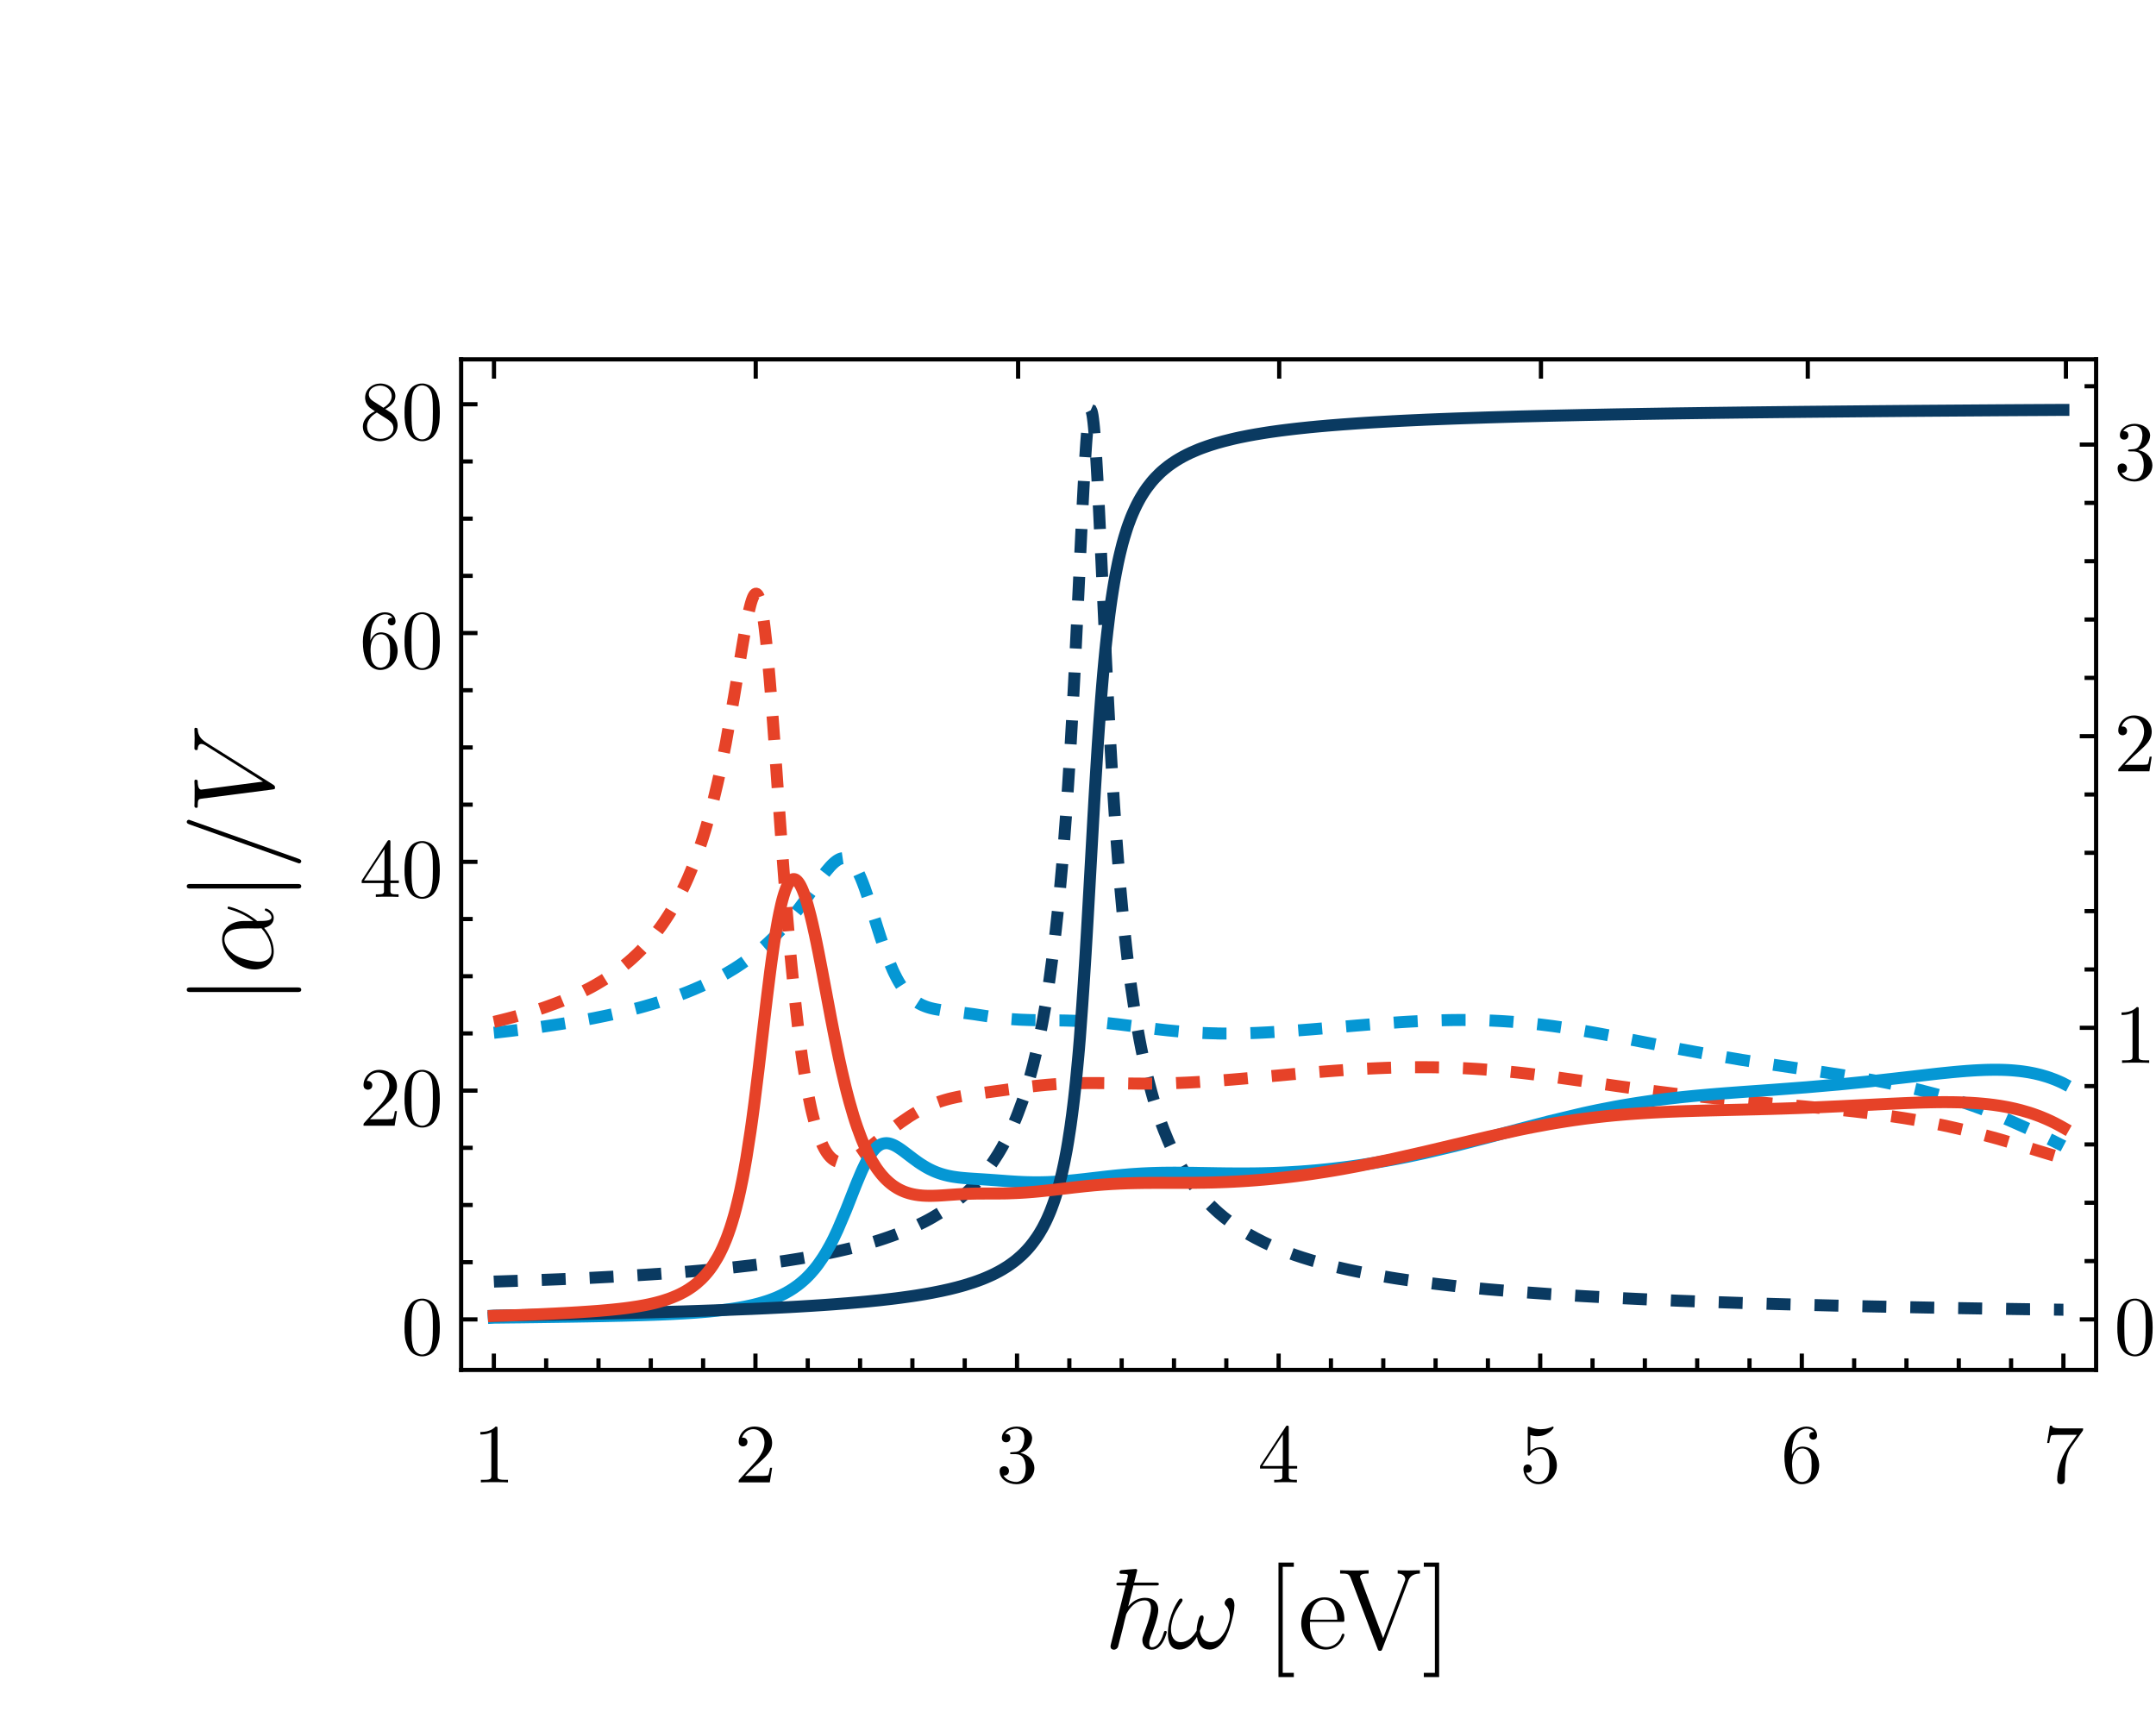 <?xml version="1.0" encoding="UTF-8" standalone="no"?>
<svg
   width="360pt"
   height="289pt"
   viewBox="0 0 360 289"
   version="1.1"
   id="svg131"
   sodipodi:docname="AuAR1.svg"
   inkscape:version="1.4.2 (f4327f4, 2025-05-13)"
   xmlns:inkscape="http://www.inkscape.org/namespaces/inkscape"
   xmlns:sodipodi="http://sodipodi.sourceforge.net/DTD/sodipodi-0.dtd"
   xmlns:xlink="http://www.w3.org/1999/xlink"
   xmlns="http://www.w3.org/2000/svg"
   xmlns:svg="http://www.w3.org/2000/svg">
  <sodipodi:namedview
     id="namedview131"
     pagecolor="#ffffff"
     bordercolor="#000000"
     borderopacity="0.25"
     inkscape:showpageshadow="2"
     inkscape:pageopacity="0.0"
     inkscape:pagecheckerboard="0"
     inkscape:deskcolor="#d1d1d1"
     inkscape:document-units="pt"
     inkscape:zoom="2.1098616"
     inkscape:cx="239.82616"
     inkscape:cy="209.25543"
     inkscape:window-width="1920"
     inkscape:window-height="1094"
     inkscape:window-x="2038"
     inkscape:window-y="-11"
     inkscape:window-maximized="1"
     inkscape:current-layer="svg131" />
  <defs
     id="defs16">
    <g
       id="g10">
      <symbol
         overflow="visible"
         id="glyph0-0">
        <path
           style="stroke:none;"
           d=""
           id="path1" />
      </symbol>
      <symbol
         overflow="visible"
         id="glyph0-1">
        <path
           style="stroke:none;"
           d="M 5.863 0 L 5.863 -0.434 L 5.418 -0.434 C 5 -0.43 4.699 -0.449 4.52 -0.492 C 4.332 -0.531 4.219 -0.598 4.172 -0.699 C 4.125 -0.793 4.105 -0.93 4.113 -1.105 L 4.113 -8.961 C 4.121 -9.117 4.105 -9.219 4.074 -9.266 C 4.035 -9.305 3.941 -9.324 3.793 -9.324 C 3.496 -9.027 3.184 -8.816 2.848 -8.691 C 2.512 -8.559 2.199 -8.48 1.914 -8.457 C 1.621 -8.426 1.398 -8.418 1.246 -8.426 L 1.246 -7.996 C 1.398 -7.984 1.648 -8 1.996 -8.039 C 2.34 -8.078 2.703 -8.184 3.082 -8.355 L 3.082 -1.105 C 3.086 -0.938 3.062 -0.805 3.02 -0.707 C 2.973 -0.605 2.859 -0.535 2.676 -0.492 C 2.488 -0.449 2.188 -0.43 1.777 -0.434 L 1.332 -0.434 L 1.332 0 C 1.5 -0.012 1.727 -0.02 2.012 -0.027 C 2.293 -0.031 2.582 -0.035 2.871 -0.039 C 3.16 -0.039 3.402 -0.039 3.598 -0.043 C 3.793 -0.039 4.035 -0.039 4.324 -0.039 C 4.613 -0.035 4.898 -0.031 5.184 -0.027 C 5.461 -0.02 5.688 -0.012 5.863 0 Z M 5.863 0 "
           id="path2" />
      </symbol>
      <symbol
         overflow="visible"
         id="glyph0-2">
        <path
           style="stroke:none;"
           d="M 6.285 -2.438 L 5.938 -2.438 C 5.898 -2.211 5.855 -1.977 5.809 -1.734 C 5.754 -1.488 5.695 -1.305 5.629 -1.188 C 5.586 -1.148 5.48 -1.121 5.309 -1.109 C 5.137 -1.09 4.953 -1.082 4.758 -1.078 C 4.562 -1.074 4.406 -1.074 4.297 -1.078 L 1.777 -1.078 L 3.262 -2.52 C 3.984 -3.152 4.57 -3.688 5.016 -4.125 C 5.461 -4.562 5.781 -4.973 5.984 -5.355 C 6.184 -5.734 6.285 -6.152 6.285 -6.609 C 6.266 -7.418 5.984 -8.066 5.441 -8.562 C 4.895 -9.055 4.188 -9.309 3.316 -9.324 C 2.785 -9.312 2.324 -9.188 1.938 -8.941 C 1.543 -8.695 1.238 -8.379 1.027 -8 C 0.809 -7.613 0.699 -7.211 0.699 -6.789 C 0.707 -6.531 0.77 -6.348 0.883 -6.238 C 0.996 -6.125 1.113 -6.059 1.23 -6.035 C 1.348 -6.012 1.418 -6 1.441 -6.008 C 1.574 -6 1.723 -6.051 1.895 -6.16 C 2.059 -6.266 2.152 -6.461 2.168 -6.746 C 2.168 -6.934 2.105 -7.102 1.98 -7.246 C 1.855 -7.391 1.672 -7.469 1.43 -7.477 C 1.375 -7.477 1.332 -7.473 1.309 -7.473 C 1.281 -7.469 1.262 -7.465 1.246 -7.461 C 1.414 -7.914 1.668 -8.266 2.008 -8.516 C 2.344 -8.758 2.719 -8.883 3.137 -8.891 C 3.559 -8.879 3.91 -8.766 4.188 -8.551 C 4.465 -8.332 4.672 -8.051 4.809 -7.707 C 4.941 -7.359 5.008 -6.996 5.012 -6.609 C 4.996 -6.043 4.848 -5.492 4.566 -4.965 C 4.277 -4.434 3.938 -3.949 3.543 -3.512 L 0.855 -0.52 C 0.777 -0.449 0.73 -0.387 0.719 -0.328 C 0.699 -0.266 0.691 -0.156 0.699 0 L 5.895 0 Z M 6.285 -2.438 "
           id="path3" />
      </symbol>
      <symbol
         overflow="visible"
         id="glyph0-3">
        <path
           style="stroke:none;"
           d="M 6.398 -2.395 C 6.391 -2.98 6.18 -3.508 5.773 -3.98 C 5.359 -4.445 4.789 -4.762 4.059 -4.926 C 4.641 -5.125 5.109 -5.445 5.469 -5.887 C 5.82 -6.324 6.004 -6.824 6.02 -7.391 C 5.992 -7.969 5.73 -8.434 5.234 -8.785 C 4.734 -9.129 4.141 -9.309 3.445 -9.324 C 2.723 -9.309 2.133 -9.125 1.676 -8.77 C 1.215 -8.414 0.977 -7.965 0.969 -7.422 C 0.969 -7.184 1.039 -7.004 1.172 -6.883 C 1.305 -6.754 1.473 -6.691 1.68 -6.691 C 1.898 -6.695 2.07 -6.762 2.199 -6.895 C 2.324 -7.023 2.391 -7.195 2.395 -7.406 C 2.367 -7.742 2.25 -7.945 2.039 -8.02 C 1.824 -8.09 1.652 -8.117 1.527 -8.105 C 1.758 -8.438 2.059 -8.668 2.43 -8.797 C 2.793 -8.918 3.113 -8.98 3.387 -8.977 C 3.691 -8.988 3.984 -8.883 4.273 -8.664 C 4.555 -8.441 4.711 -8.023 4.734 -7.406 C 4.738 -7.305 4.715 -7.094 4.672 -6.773 C 4.621 -6.453 4.512 -6.129 4.34 -5.809 C 4.125 -5.48 3.91 -5.277 3.691 -5.199 C 3.473 -5.113 3.273 -5.074 3.094 -5.082 C 3.027 -5.07 2.934 -5.062 2.816 -5.055 C 2.695 -5.043 2.605 -5.039 2.547 -5.039 C 2.488 -5.031 2.438 -5.016 2.398 -5 C 2.355 -4.977 2.336 -4.934 2.34 -4.871 C 2.332 -4.793 2.359 -4.75 2.414 -4.738 C 2.469 -4.719 2.555 -4.711 2.676 -4.719 L 3.289 -4.719 C 3.859 -4.703 4.281 -4.488 4.555 -4.07 C 4.82 -3.648 4.957 -3.09 4.957 -2.395 C 4.949 -1.766 4.855 -1.285 4.684 -0.949 C 4.504 -0.613 4.297 -0.383 4.059 -0.258 C 3.812 -0.133 3.586 -0.074 3.375 -0.082 C 3.051 -0.074 2.68 -0.148 2.262 -0.305 C 1.84 -0.461 1.496 -0.742 1.234 -1.148 C 1.484 -1.117 1.699 -1.168 1.879 -1.309 C 2.055 -1.441 2.148 -1.645 2.156 -1.918 C 2.148 -2.168 2.066 -2.363 1.914 -2.496 C 1.762 -2.629 1.582 -2.695 1.371 -2.699 C 1.191 -2.703 1.016 -2.645 0.852 -2.523 C 0.684 -2.402 0.598 -2.191 0.59 -1.891 C 0.609 -1.238 0.891 -0.711 1.43 -0.312 C 1.969 0.09 2.629 0.293 3.414 0.309 C 3.988 0.297 4.5 0.172 4.945 -0.074 C 5.391 -0.32 5.742 -0.648 6.004 -1.059 C 6.258 -1.461 6.391 -1.906 6.398 -2.395 Z M 6.398 -2.395 "
           id="path4" />
      </symbol>
      <symbol
         overflow="visible"
         id="glyph0-4">
        <path
           style="stroke:none;"
           d="M 6.594 -2.312 L 6.594 -2.742 L 5.191 -2.742 L 5.191 -9.113 C 5.195 -9.246 5.184 -9.344 5.164 -9.398 C 5.137 -9.453 5.074 -9.477 4.969 -9.477 C 4.906 -9.477 4.855 -9.469 4.824 -9.453 C 4.785 -9.434 4.742 -9.387 4.691 -9.309 L 0.395 -2.742 L 0.395 -2.312 L 4.117 -2.312 L 4.117 -1.09 C 4.137 -0.84 4.09 -0.664 3.973 -0.57 C 3.855 -0.469 3.547 -0.426 3.055 -0.434 L 2.758 -0.434 L 2.758 0 C 3.051 -0.02 3.363 -0.031 3.699 -0.035 C 4.027 -0.039 4.344 -0.039 4.648 -0.043 C 4.945 -0.039 5.266 -0.039 5.602 -0.035 C 5.938 -0.031 6.254 -0.02 6.551 0 L 6.551 -0.434 L 6.258 -0.434 C 5.758 -0.426 5.449 -0.469 5.336 -0.57 C 5.219 -0.664 5.172 -0.84 5.191 -1.09 L 5.191 -2.312 Z M 4.199 -2.742 L 0.785 -2.742 L 4.199 -7.965 Z M 4.199 -2.742 "
           id="path5" />
      </symbol>
      <symbol
         overflow="visible"
         id="glyph0-5">
        <path
           style="stroke:none;"
           d="M 6.285 -2.816 C 6.277 -3.375 6.16 -3.887 5.93 -4.352 C 5.699 -4.809 5.383 -5.176 4.984 -5.453 C 4.582 -5.727 4.129 -5.867 3.625 -5.879 C 3.285 -5.875 2.969 -5.816 2.672 -5.703 C 2.375 -5.586 2.098 -5.41 1.848 -5.168 L 1.848 -7.898 C 1.988 -7.852 2.168 -7.809 2.379 -7.773 C 2.59 -7.734 2.809 -7.715 3.039 -7.715 C 3.609 -7.727 4.098 -7.84 4.5 -8.051 C 4.902 -8.262 5.207 -8.48 5.422 -8.711 C 5.629 -8.938 5.734 -9.09 5.738 -9.168 C 5.734 -9.211 5.723 -9.246 5.703 -9.277 C 5.68 -9.301 5.645 -9.316 5.598 -9.324 C 5.594 -9.32 5.586 -9.32 5.566 -9.316 C 5.547 -9.312 5.52 -9.301 5.488 -9.281 C 5.344 -9.207 5.109 -9.121 4.781 -9.031 C 4.453 -8.934 4.055 -8.883 3.586 -8.875 C 3.301 -8.871 3 -8.898 2.688 -8.961 C 2.371 -9.016 2.051 -9.117 1.723 -9.266 C 1.664 -9.281 1.621 -9.293 1.594 -9.301 C 1.566 -9.301 1.551 -9.305 1.555 -9.309 C 1.484 -9.305 1.445 -9.277 1.43 -9.223 C 1.414 -9.168 1.406 -9.086 1.414 -8.977 L 1.414 -4.832 C 1.406 -4.703 1.414 -4.609 1.438 -4.551 C 1.453 -4.492 1.512 -4.465 1.609 -4.465 C 1.652 -4.465 1.688 -4.473 1.715 -4.496 C 1.738 -4.512 1.766 -4.547 1.793 -4.594 C 1.84 -4.672 1.934 -4.789 2.074 -4.945 C 2.215 -5.098 2.406 -5.238 2.656 -5.367 C 2.902 -5.496 3.219 -5.562 3.598 -5.574 C 3.957 -5.547 4.23 -5.43 4.422 -5.219 C 4.609 -5.004 4.73 -4.824 4.789 -4.676 C 4.895 -4.418 4.965 -4.145 5 -3.863 C 5.027 -3.574 5.043 -3.258 5.039 -2.91 C 5.047 -2.648 5.031 -2.34 4.996 -1.988 C 4.961 -1.629 4.863 -1.297 4.703 -0.992 C 4.531 -0.711 4.32 -0.492 4.07 -0.332 C 3.816 -0.168 3.527 -0.086 3.207 -0.082 C 2.684 -0.098 2.242 -0.254 1.883 -0.559 C 1.516 -0.855 1.273 -1.223 1.148 -1.652 C 1.164 -1.645 1.188 -1.637 1.223 -1.633 C 1.254 -1.625 1.309 -1.621 1.387 -1.625 C 1.617 -1.629 1.793 -1.703 1.91 -1.84 C 2.027 -1.977 2.086 -2.133 2.086 -2.309 C 2.086 -2.484 2.027 -2.641 1.91 -2.777 C 1.793 -2.914 1.617 -2.984 1.387 -2.996 C 1.27 -3 1.129 -2.957 0.969 -2.863 C 0.805 -2.766 0.715 -2.562 0.699 -2.254 C 0.699 -1.84 0.805 -1.441 1.008 -1.055 C 1.211 -0.664 1.5 -0.34 1.879 -0.09 C 2.254 0.168 2.707 0.297 3.234 0.309 C 3.781 0.297 4.285 0.16 4.746 -0.105 C 5.207 -0.375 5.574 -0.742 5.855 -1.215 C 6.129 -1.68 6.273 -2.215 6.285 -2.812 Z M 6.285 -2.816 "
           id="path6" />
      </symbol>
      <symbol
         overflow="visible"
         id="glyph0-6">
        <path
           style="stroke:none;"
           d="M 6.398 -2.855 C 6.375 -3.762 6.102 -4.504 5.578 -5.082 C 5.055 -5.656 4.395 -5.957 3.598 -5.977 C 3.125 -5.961 2.746 -5.812 2.469 -5.535 C 2.188 -5.258 1.98 -4.945 1.848 -4.594 L 1.848 -4.93 C 1.859 -6.09 2.02 -6.965 2.32 -7.551 C 2.621 -8.133 2.961 -8.52 3.344 -8.711 C 3.723 -8.902 4.043 -8.992 4.301 -8.977 C 4.477 -8.98 4.684 -8.945 4.922 -8.871 C 5.16 -8.797 5.359 -8.645 5.527 -8.414 C 5.402 -8.426 5.25 -8.398 5.066 -8.332 C 4.879 -8.266 4.777 -8.082 4.762 -7.785 C 4.766 -7.566 4.832 -7.406 4.965 -7.301 C 5.09 -7.191 5.238 -7.137 5.402 -7.141 C 5.527 -7.133 5.66 -7.176 5.809 -7.273 C 5.949 -7.363 6.031 -7.543 6.047 -7.812 C 6.043 -8.238 5.891 -8.598 5.594 -8.883 C 5.293 -9.164 4.852 -9.309 4.27 -9.324 C 3.656 -9.316 3.074 -9.121 2.52 -8.738 C 1.961 -8.352 1.5 -7.797 1.145 -7.07 C 0.781 -6.34 0.598 -5.457 0.59 -4.426 C 0.598 -3.184 0.754 -2.223 1.055 -1.535 C 1.355 -0.844 1.727 -0.359 2.176 -0.086 C 2.617 0.188 3.066 0.316 3.516 0.309 C 4.312 0.289 4.984 -0.004 5.539 -0.582 C 6.086 -1.152 6.375 -1.91 6.398 -2.855 Z M 5.141 -2.871 C 5.141 -2.527 5.129 -2.191 5.105 -1.867 C 5.078 -1.539 5.012 -1.246 4.902 -0.992 C 4.68 -0.586 4.438 -0.332 4.172 -0.223 C 3.906 -0.113 3.688 -0.066 3.516 -0.082 C 3.219 -0.09 2.973 -0.164 2.781 -0.309 C 2.582 -0.445 2.43 -0.598 2.328 -0.766 C 2.219 -0.93 2.152 -1.051 2.129 -1.133 C 2.043 -1.359 1.984 -1.613 1.949 -1.895 C 1.914 -2.172 1.895 -2.434 1.887 -2.672 C 1.879 -2.906 1.875 -3.07 1.875 -3.164 C 1.875 -3.539 1.93 -3.914 2.039 -4.297 C 2.148 -4.672 2.328 -4.992 2.582 -5.254 C 2.828 -5.508 3.164 -5.641 3.586 -5.656 C 3.711 -5.672 3.898 -5.637 4.156 -5.547 C 4.41 -5.457 4.656 -5.203 4.887 -4.789 C 5.004 -4.523 5.074 -4.227 5.105 -3.891 C 5.129 -3.555 5.141 -3.215 5.141 -2.871 Z M 5.141 -2.871 "
           id="path7" />
      </symbol>
      <symbol
         overflow="visible"
         id="glyph0-7">
        <path
           style="stroke:none;"
           d="M 6.789 -9.016 L 3.387 -9.016 C 2.828 -9.012 2.422 -9.031 2.176 -9.07 C 1.926 -9.109 1.77 -9.16 1.707 -9.227 C 1.637 -9.293 1.602 -9.371 1.598 -9.465 L 1.246 -9.465 L 0.785 -6.582 L 1.137 -6.582 C 1.148 -6.66 1.168 -6.793 1.203 -6.973 C 1.23 -7.152 1.27 -7.328 1.32 -7.5 C 1.367 -7.672 1.422 -7.789 1.484 -7.855 C 1.523 -7.879 1.645 -7.898 1.844 -7.914 C 2.035 -7.926 2.234 -7.934 2.441 -7.938 C 2.641 -7.938 2.777 -7.938 2.855 -7.938 L 5.754 -7.938 L 4.184 -5.727 C 3.559 -4.766 3.113 -3.832 2.852 -2.922 C 2.582 -2.004 2.453 -1.184 2.465 -0.461 C 2.449 -0.367 2.477 -0.223 2.543 -0.023 C 2.609 0.172 2.797 0.281 3.109 0.309 C 3.414 0.281 3.602 0.172 3.668 -0.023 C 3.734 -0.223 3.762 -0.367 3.75 -0.461 L 3.75 -1.176 C 3.75 -1.559 3.762 -1.941 3.785 -2.328 C 3.809 -2.711 3.848 -3.094 3.906 -3.473 C 3.918 -3.586 3.953 -3.777 4.016 -4.043 C 4.07 -4.309 4.16 -4.602 4.285 -4.93 C 4.402 -5.254 4.566 -5.566 4.773 -5.867 L 6.664 -8.527 C 6.719 -8.598 6.758 -8.664 6.773 -8.723 C 6.785 -8.777 6.789 -8.875 6.789 -9.016 Z M 6.789 -9.016 "
           id="path8" />
      </symbol>
      <symbol
         overflow="visible"
         id="glyph0-8">
        <path
           style="stroke:none;"
           d="M 6.438 -4.48 C 6.441 -5.039 6.41 -5.594 6.34 -6.148 C 6.27 -6.695 6.113 -7.234 5.879 -7.758 C 5.531 -8.41 5.129 -8.836 4.668 -9.043 C 4.203 -9.246 3.812 -9.34 3.5 -9.324 C 3.062 -9.332 2.625 -9.219 2.18 -8.977 C 1.734 -8.734 1.359 -8.293 1.062 -7.66 C 0.844 -7.168 0.703 -6.656 0.637 -6.125 C 0.57 -5.586 0.539 -5.039 0.547 -4.48 C 0.531 -3.945 0.566 -3.383 0.645 -2.797 C 0.723 -2.207 0.898 -1.645 1.176 -1.105 C 1.492 -0.547 1.867 -0.172 2.301 0.023 C 2.73 0.223 3.125 0.316 3.484 0.309 C 3.879 0.32 4.305 0.219 4.758 -0.004 C 5.211 -0.227 5.598 -0.664 5.922 -1.316 C 6.137 -1.797 6.277 -2.305 6.348 -2.844 C 6.41 -3.375 6.441 -3.922 6.438 -4.48 Z M 5.277 -4.648 C 5.281 -4.121 5.273 -3.621 5.258 -3.141 C 5.238 -2.66 5.195 -2.195 5.125 -1.75 C 5.004 -1.09 4.781 -0.633 4.461 -0.375 C 4.137 -0.117 3.812 0.008 3.484 0 C 3.191 0.012 2.883 -0.102 2.562 -0.344 C 2.234 -0.582 2 -1.031 1.859 -1.695 C 1.781 -2.129 1.738 -2.625 1.727 -3.176 C 1.707 -3.723 1.699 -4.211 1.707 -4.648 C 1.699 -5.098 1.703 -5.547 1.719 -5.988 C 1.727 -6.43 1.762 -6.84 1.82 -7.223 C 1.914 -7.766 2.07 -8.168 2.289 -8.43 C 2.504 -8.684 2.727 -8.848 2.957 -8.922 C 3.18 -8.992 3.355 -9.023 3.484 -9.016 C 3.645 -9.02 3.836 -8.98 4.059 -8.898 C 4.281 -8.812 4.492 -8.652 4.695 -8.418 C 4.891 -8.18 5.039 -7.832 5.141 -7.379 C 5.203 -6.973 5.246 -6.531 5.262 -6.051 C 5.277 -5.562 5.281 -5.094 5.277 -4.648 Z M 5.277 -4.648 "
           id="path9" />
      </symbol>
      <symbol
         overflow="visible"
         id="glyph0-9">
        <path
           style="stroke:none;"
           d="M 6.398 -2.352 C 6.398 -2.602 6.348 -2.879 6.254 -3.18 C 6.152 -3.477 5.973 -3.773 5.711 -4.074 C 5.59 -4.207 5.438 -4.34 5.254 -4.469 C 5.066 -4.598 4.758 -4.797 4.328 -5.066 C 4.836 -5.324 5.242 -5.637 5.551 -6 C 5.852 -6.363 6.008 -6.773 6.02 -7.238 C 6.008 -7.668 5.887 -8.039 5.648 -8.352 C 5.41 -8.656 5.098 -8.895 4.719 -9.066 C 4.336 -9.23 3.93 -9.316 3.5 -9.324 C 2.777 -9.305 2.18 -9.078 1.707 -8.645 C 1.227 -8.203 0.98 -7.652 0.965 -6.988 C 0.953 -6.852 0.98 -6.645 1.051 -6.367 C 1.117 -6.086 1.297 -5.777 1.582 -5.445 C 1.668 -5.352 1.812 -5.234 2.02 -5.094 C 2.219 -4.945 2.414 -4.812 2.602 -4.691 C 2.32 -4.555 2.023 -4.375 1.719 -4.148 C 1.406 -3.922 1.145 -3.641 0.93 -3.305 C 0.711 -2.969 0.598 -2.57 0.59 -2.113 C 0.594 -1.613 0.734 -1.184 1.012 -0.824 C 1.285 -0.461 1.641 -0.188 2.082 0.008 C 2.516 0.203 2.984 0.305 3.484 0.309 C 4.297 0.289 4.98 0.035 5.535 -0.461 C 6.086 -0.953 6.375 -1.582 6.398 -2.352 Z M 5.406 -7.238 C 5.398 -6.832 5.273 -6.469 5.027 -6.141 C 4.777 -5.812 4.441 -5.523 4.02 -5.277 L 2.281 -6.398 C 1.969 -6.613 1.773 -6.824 1.691 -7.031 C 1.605 -7.238 1.57 -7.402 1.582 -7.531 C 1.598 -7.961 1.789 -8.309 2.16 -8.574 C 2.527 -8.832 2.969 -8.969 3.484 -8.977 C 4.012 -8.965 4.461 -8.801 4.828 -8.484 C 5.195 -8.164 5.387 -7.746 5.406 -7.238 Z M 5.699 -1.848 C 5.676 -1.316 5.453 -0.895 5.027 -0.578 C 4.602 -0.254 4.09 -0.09 3.5 -0.082 C 2.875 -0.094 2.355 -0.285 1.941 -0.66 C 1.52 -1.031 1.305 -1.516 1.289 -2.113 C 1.281 -2.523 1.402 -2.938 1.66 -3.355 C 1.91 -3.766 2.332 -4.141 2.926 -4.48 L 4.648 -3.387 C 4.859 -3.258 5.086 -3.074 5.32 -2.836 C 5.555 -2.598 5.68 -2.266 5.699 -1.848 Z M 5.699 -1.848 "
           id="path10" />
      </symbol>
    </g>
    <clipPath
       id="clip1">
      <path
         d="M 76.801 134 L 350.16 134 L 350.16 201 L 76.801 201 Z M 76.801 134 "
         id="path11" />
    </clipPath>
    <clipPath
       id="clip2">
      <path
         d="M 76.801 60 L 350.16 60 L 350.16 228 L 76.801 228 Z M 76.801 60 "
         id="path12" />
    </clipPath>
    <clipPath
       id="clip3">
      <path
         d="M 76.801 89 L 350.16 89 L 350.16 204 L 76.801 204 Z M 76.801 89 "
         id="path13" />
    </clipPath>
    <clipPath
       id="clip4">
      <path
         d="M 76.801 169 L 350.16 169 L 350.16 228.961 L 76.801 228.961 Z M 76.801 169 "
         id="path14" />
    </clipPath>
    <clipPath
       id="clip5">
      <path
         d="M 76.801 60 L 350.16 60 L 350.16 228.961 L 76.801 228.961 Z M 76.801 60 "
         id="path15" />
    </clipPath>
    <clipPath
       id="clip6">
      <path
         d="M 76.801 137 L 350.16 137 L 350.16 228.961 L 76.801 228.961 Z M 76.801 137 "
         id="path16" />
    </clipPath>
  </defs>
  <g
     id="g131">
    <g
       clip-path="url(#clip1)"
       clip-rule="nonzero"
       id="g17">
      <path
         style="fill:none;stroke:#0597d4;stroke-width:2;stroke-linecap:butt;stroke-linejoin:miter;stroke-miterlimit:3.25;stroke-dasharray:4, 4;stroke-opacity:1"
         d="m 82.461,172.434 0.078,-0.008 0.082,-0.008 0.16,-0.019 0.32,-0.035 0.645,-0.074 1.285,-0.148 2.574,-0.316 0.172,-0.023 0.176,-0.023 0.348,-0.047 0.699,-0.09 1.395,-0.195 2.785,-0.414 0.164,-0.023 0.164,-0.027 0.324,-0.051 0.652,-0.105 1.301,-0.219 2.602,-0.469 0.082,-0.016 0.078,-0.016 0.16,-0.031 0.32,-0.059 0.637,-0.129 1.277,-0.258 0.078,-0.019 0.082,-0.016 0.16,-0.035 0.316,-0.066 0.641,-0.141 1.273,-0.289 0.09,-0.019 0.086,-0.019 0.172,-0.043 0.348,-0.082 0.691,-0.168 1.383,-0.355 0.086,-0.023 0.09,-0.023 0.172,-0.047 0.348,-0.09 0.691,-0.191 1.383,-0.402 0.164,-0.047 0.16,-0.051 0.324,-0.098 0.645,-0.203 1.293,-0.426 0.078,-0.027 0.082,-0.027 0.16,-0.055 0.324,-0.109 0.645,-0.23 1.293,-0.48 0.09,-0.035 0.086,-0.035 0.176,-0.066 0.352,-0.141 0.699,-0.285 1.398,-0.602 0.09,-0.039 0.086,-0.043 0.176,-0.078 0.348,-0.16 0.703,-0.336 1.398,-0.707 0.086,-0.043 0.602,-0.328 0.688,-0.383 1.375,-0.824 0.344,-0.219 0.344,-0.223 0.688,-0.461 1.375,-0.984 0.078,-0.062 0.082,-0.059 0.48,-0.375 0.641,-0.516 1.281,-1.102 0.082,-0.074 0.078,-0.074 0.164,-0.145 0.32,-0.301 0.641,-0.617 1.281,-1.328 0.172,-0.188 0.176,-0.191 0.348,-0.391 0.695,-0.805 1.391,-1.723 0.172,-0.227 0.176,-0.227 0.348,-0.461 0.695,-0.945 1.391,-1.938 0.082,-0.117 0.078,-0.113 0.164,-0.227 0.324,-0.453 0.648,-0.887 0.082,-0.105 0.082,-0.109 0.16,-0.211 0.324,-0.414 0.652,-0.762 0.078,-0.086 0.082,-0.086 0.164,-0.168 0.078,-0.078 0.082,-0.078 0.164,-0.148 0.078,-0.07 0.082,-0.07 0.246,-0.188 0.078,-0.055 0.164,-0.102 0.082,-0.047 0.078,-0.043 0.164,-0.078 0.082,-0.031 0.078,-0.027 0.082,-0.023 0.082,-0.019 0.082,-0.016 0.082,-0.012 0.078,-0.008 0.082,-0.004 h 0.082 l 0.082,0.008 0.078,0.012 0.082,0.016 0.082,0.023 0.078,0.023 0.078,0.031 0.082,0.035 0.156,0.086 0.082,0.051 0.078,0.059 0.078,0.062 0.082,0.066 0.078,0.07 0.082,0.078 0.156,0.172 0.16,0.195 0.078,0.105 0.082,0.113 0.156,0.238 0.082,0.129 0.078,0.133 0.16,0.281 0.078,0.148 0.082,0.156 0.156,0.324 0.32,0.711 0.078,0.188 0.078,0.195 0.16,0.398 0.32,0.852 0.637,1.863 1.27,4.055 0.172,0.555 0.176,0.547 0.344,1.082 0.691,2.055 0.086,0.246 0.086,0.242 0.172,0.473 0.348,0.91 0.688,1.645 0.172,0.375 0.176,0.359 0.344,0.676 0.086,0.16 0.086,0.156 0.172,0.305 0.348,0.566 0.086,0.133 0.086,0.129 0.172,0.25 0.344,0.461 0.09,0.109 0.086,0.105 0.172,0.203 0.344,0.371 0.16,0.16 0.164,0.152 0.32,0.277 0.082,0.066 0.078,0.062 0.164,0.121 0.32,0.223 0.082,0.051 0.078,0.051 0.16,0.098 0.082,0.043 0.082,0.047 0.16,0.082 0.082,0.043 0.078,0.039 0.16,0.074 0.324,0.133 0.078,0.031 0.082,0.031 0.16,0.059 0.164,0.055 0.16,0.051 0.078,0.023 0.082,0.023 0.16,0.047 0.324,0.078 0.078,0.019 0.082,0.019 0.16,0.035 0.324,0.062 0.078,0.016 0.082,0.012 0.16,0.027 0.324,0.051 0.086,0.016 0.086,0.012 0.176,0.023 0.348,0.047 0.699,0.082 1.398,0.156 2.793,0.363 0.086,0.012 0.082,0.016 0.172,0.023 0.344,0.055 0.688,0.105 0.082,0.012 0.086,0.012 0.172,0.027 0.344,0.051 0.688,0.105 0.082,0.012 0.602,0.082 0.688,0.09 0.082,0.012 0.086,0.012 0.516,0.059 0.684,0.07 0.082,0.008 0.078,0.008 0.16,0.016 0.32,0.027 0.082,0.008 0.078,0.008 0.48,0.035 0.078,0.004 0.082,0.008 0.16,0.008 0.316,0.019 0.082,0.004 0.078,0.008 0.48,0.023 0.082,0.004 0.078,0.004 0.16,0.004 0.078,0.004 0.082,0.004 0.16,0.004 0.078,0.004 0.082,0.004 0.16,0.004 0.316,0.012 h 0.082 l 0.078,0.004 0.16,0.004 h 0.082 l 0.078,0.004 0.16,0.004 h 0.16 l 0.16,0.004 0.32,0.004 0.086,0.004 h 0.086 l 0.176,0.004 0.344,0.004 h 0.176 l 0.172,0.004 0.348,0.004 h 0.348 l 0.344,0.004 h 0.09 l 0.086,0.004 h 0.172 l 0.348,0.004 h 0.172 l 0.176,0.004 h 0.172 l 0.172,0.004 h 0.09 l 0.086,0.004 h 0.172 l 0.348,0.008 h 0.086 l 0.086,0.004 h 0.176 l 0.086,0.004 h 0.086 l 0.172,0.004 0.09,0.004 h 0.086 l 0.172,0.008 0.348,0.008 0.082,0.004 h 0.078 l 0.164,0.008 0.324,0.012 h 0.078 l 0.082,0.004 0.16,0.008 0.324,0.012 0.164,0.008 0.16,0.008 0.324,0.016 0.648,0.035 0.078,0.004 0.082,0.008 0.16,0.008 0.973,0.07 0.082,0.004 0.078,0.008 0.164,0.012 0.324,0.027 0.645,0.055 0.09,0.008 0.086,0.008 0.176,0.019 0.352,0.031 0.699,0.074 1.402,0.156 2.809,0.348 0.172,0.023 0.172,0.019 0.344,0.047 0.688,0.086 1.379,0.176 0.086,0.008 0.086,0.012 0.172,0.019 0.344,0.043 0.688,0.082 1.379,0.152 0.078,0.008 0.082,0.008 0.48,0.047 0.645,0.062 0.078,0.008 0.082,0.008 0.16,0.012 0.32,0.031 0.641,0.051 0.082,0.008 0.082,0.004 0.16,0.016 0.32,0.023 0.641,0.043 0.082,0.004 0.078,0.008 0.16,0.008 0.324,0.019 0.641,0.035 0.086,0.004 0.09,0.004 0.172,0.008 0.348,0.016 0.09,0.004 0.086,0.004 0.176,0.008 0.348,0.012 0.172,0.008 0.176,0.004 0.086,0.004 h 0.086 l 0.176,0.008 h 0.086 l 0.09,0.004 0.172,0.004 h 0.086 l 0.09,0.004 0.172,0.004 h 0.09 l 0.086,0.004 H 203.25 l 0.09,0.004 h 0.086 l 0.176,0.004 h 0.258 l 0.09,0.004 h 0.609 l 0.086,0.004 h 0.348 l 0.086,-0.004 h 0.691 l 0.082,-0.004 h 0.242 l 0.082,-0.004 h 0.246 l 0.078,-0.004 h 0.164 l 0.324,-0.008 h 0.082 l 0.082,-0.004 0.164,-0.004 0.324,-0.008 h 0.082 l 0.078,-0.004 0.164,-0.004 0.324,-0.008 0.164,-0.008 0.16,-0.004 0.328,-0.012 0.648,-0.023 0.164,-0.008 0.16,-0.004 0.328,-0.016 0.648,-0.031 0.078,-0.004 0.082,-0.004 0.16,-0.008 0.316,-0.016 0.637,-0.035 1.277,-0.074 0.078,-0.004 0.082,-0.004 0.156,-0.012 0.32,-0.019 0.637,-0.043 1.277,-0.09 0.086,-0.008 0.086,-0.004 0.172,-0.016 0.348,-0.023 0.691,-0.055 1.383,-0.105 2.766,-0.23 5.16,-0.441 0.09,-0.004 0.086,-0.008 0.176,-0.016 0.348,-0.027 0.703,-0.059 1.398,-0.113 0.086,-0.008 0.086,-0.004 0.176,-0.016 0.352,-0.027 0.699,-0.055 1.398,-0.102 0.086,-0.004 0.086,-0.008 0.516,-0.035 0.684,-0.047 1.375,-0.086 0.172,-0.008 0.172,-0.012 0.344,-0.019 0.688,-0.035 1.371,-0.07 h 0.082 l 0.078,-0.004 0.48,-0.023 0.641,-0.023 0.082,-0.004 0.078,-0.004 0.16,-0.004 0.32,-0.012 0.641,-0.019 h 0.078 l 0.082,-0.004 0.48,-0.012 0.078,-0.004 h 0.082 l 0.48,-0.012 h 0.078 l 0.082,-0.004 h 0.16 l 0.078,-0.004 h 0.082 l 0.16,-0.004 h 0.16 l 0.16,-0.004 h 0.16 l 0.16,-0.004 h 0.258 l 0.09,-0.004 h 0.691 l 0.09,-0.004 h 0.348 l 0.086,0.004 h 0.695 l 0.086,0.004 h 0.262 l 0.172,0.004 h 0.172 l 0.176,0.004 h 0.086 l 0.086,0.004 0.176,0.004 h 0.172 l 0.176,0.004 0.348,0.008 0.172,0.008 0.176,0.004 0.344,0.008 0.09,0.004 0.086,0.004 0.172,0.004 0.348,0.012 0.164,0.008 0.16,0.008 0.324,0.012 0.164,0.008 0.16,0.008 0.324,0.016 0.164,0.008 0.16,0.008 0.324,0.016 0.648,0.039 0.082,0.004 0.082,0.008 0.16,0.008 0.324,0.023 0.648,0.043 1.297,0.105 0.078,0.004 0.082,0.008 0.156,0.016 0.32,0.027 0.633,0.059 1.273,0.133 0.078,0.008 0.082,0.008 0.156,0.019 0.32,0.035 0.633,0.074 1.273,0.16 0.172,0.023 0.172,0.019 0.344,0.047 0.691,0.098 1.379,0.203 2.758,0.441 0.082,0.012 0.078,0.016 0.164,0.027 0.32,0.055 0.645,0.113 1.285,0.227 2.574,0.48 5.582,1.082 5.211,1.008 5.105,0.934 5.543,0.93 5.172,0.797 5.605,0.824 5.5,0.828 5.137,0.855 0.172,0.031 0.176,0.031 0.348,0.062 0.695,0.129 1.391,0.266 2.781,0.574 0.082,0.019 0.082,0.016 0.16,0.039 0.328,0.07 0.648,0.148 1.297,0.305 2.598,0.668 0.082,0.019 0.078,0.023 0.16,0.043 0.316,0.086 0.637,0.18 1.273,0.375 2.551,0.812 0.172,0.055 0.172,0.059 0.344,0.121 0.691,0.238 1.383,0.504 2.762,1.086 5.16,2.293 0.719,0.344 0.719,0.348 1.438,0.707 0.09,0.043 0.09,0.047 0.18,0.09 0.363,0.176 0.719,0.359 0.09,0.047 0.09,0.043 0.539,0.27 0.09,0.047 0.09,0.043 0.18,0.09 0.09,0.043 0.09,0.047 0.09,0.043 0.09,0.047"
         id="path17" />
    </g>
    <g
       clip-path="url(#clip2)"
       clip-rule="nonzero"
       id="g18">
      <path
         style="fill:none;stroke:#0a3a61;stroke-width:2;stroke-linecap:butt;stroke-linejoin:miter;stroke-miterlimit:3.25;stroke-dasharray:4, 4;stroke-opacity:1"
         d="m 82.461,213.973 0.078,-0.004 h 0.082 l 0.16,-0.008 0.32,-0.008 0.645,-0.019 1.285,-0.043 2.574,-0.086 5.574,-0.211 5.207,-0.23 5.105,-0.27 5.539,-0.344 0.082,-0.008 0.082,-0.004 0.16,-0.012 0.324,-0.019 0.645,-0.047 1.293,-0.094 2.582,-0.199 0.09,-0.004 0.086,-0.008 0.176,-0.016 0.352,-0.027 0.699,-0.059 1.398,-0.121 2.801,-0.258 0.086,-0.012 0.258,-0.023 0.344,-0.035 0.688,-0.066 1.375,-0.145 2.75,-0.312 0.078,-0.008 0.082,-0.012 1.121,-0.137 1.281,-0.164 2.566,-0.355 0.172,-0.023 0.176,-0.027 0.348,-0.051 0.695,-0.105 1.391,-0.223 0.086,-0.012 0.086,-0.016 0.176,-0.027 0.348,-0.059 0.695,-0.121 1.391,-0.246 0.082,-0.016 0.078,-0.016 0.164,-0.031 0.324,-0.059 0.648,-0.129 1.301,-0.262 0.078,-0.016 0.082,-0.016 0.164,-0.035 0.973,-0.211 1.297,-0.297 0.082,-0.019 0.078,-0.019 0.16,-0.039 0.316,-0.074 0.637,-0.16 1.273,-0.332 0.078,-0.019 0.078,-0.023 0.48,-0.129 0.637,-0.184 1.27,-0.379 0.172,-0.055 0.176,-0.055 0.344,-0.109 0.691,-0.227 1.379,-0.484 0.172,-0.062 0.176,-0.066 0.344,-0.129 0.691,-0.27 1.379,-0.57 0.082,-0.035 0.078,-0.035 0.164,-0.074 0.32,-0.145 0.645,-0.297 1.289,-0.641 0.078,-0.039 0.082,-0.043 0.16,-0.086 0.324,-0.172 0.645,-0.359 1.289,-0.773 0.172,-0.109 0.176,-0.113 0.348,-0.23 0.699,-0.477 0.086,-0.062 0.09,-0.062 0.172,-0.125 0.352,-0.258 0.699,-0.539 0.172,-0.141 0.176,-0.145 0.348,-0.289 0.699,-0.609 1.398,-1.352 0.086,-0.086 0.082,-0.09 0.172,-0.184 0.344,-0.371 0.688,-0.789 0.082,-0.102 0.086,-0.102 0.172,-0.211 0.344,-0.43 0.688,-0.914 0.082,-0.121 0.258,-0.363 0.344,-0.504 0.688,-1.074 0.082,-0.141 0.086,-0.141 0.172,-0.289 0.344,-0.594 0.684,-1.277 0.082,-0.156 0.238,-0.477 0.32,-0.668 0.641,-1.418 0.078,-0.188 0.082,-0.191 0.16,-0.383 0.316,-0.801 0.641,-1.723 0.082,-0.227 0.078,-0.23 0.16,-0.469 0.32,-0.98 0.637,-2.121 0.082,-0.281 0.078,-0.285 0.16,-0.586 0.32,-1.223 0.641,-2.672 0.086,-0.387 0.086,-0.395 0.176,-0.812 0.344,-1.707 0.086,-0.445 0.09,-0.453 0.172,-0.934 0.348,-1.977 0.086,-0.516 0.086,-0.527 0.176,-1.086 0.344,-2.305 0.695,-5.203 0.086,-0.715 0.086,-0.727 0.176,-1.508 0.344,-3.215 0.09,-0.852 0.086,-0.867 0.172,-1.797 0.348,-3.848 0.086,-1.02 0.086,-1.043 0.176,-2.156 0.344,-4.625 0.09,-1.223 0.086,-1.254 0.172,-2.594 0.348,-5.547 0.082,-1.363 0.078,-1.391 0.164,-2.863 0.324,-6.047 0.645,-13.168 0.164,-3.438 0.16,-3.441 0.324,-6.789 0.082,-1.641 0.078,-1.609 0.164,-3.09 0.078,-1.461 0.082,-1.402 0.164,-2.578 0.078,-1.164 0.082,-1.07 0.082,-0.977 0.078,-0.867 0.082,-0.742 0.082,-0.621 0.082,-0.5 0.078,-0.379 0.082,-0.25 0.082,-0.109 0.078,0.035 0.082,0.168 0.082,0.297 0.082,0.422 0.078,0.547 0.082,0.691 0.082,0.809 0.078,0.918 0.082,1.023 0.082,1.125 0.082,1.219 0.078,1.305 0.164,2.844 0.078,1.516 0.082,1.574 0.16,3.277 0.324,6.914 0.09,1.91 0.086,1.918 0.176,3.836 0.352,7.508 0.086,1.828 0.09,1.801 0.176,3.516 0.348,6.672 0.09,1.586 0.086,1.555 0.176,3.012 0.352,5.633 0.086,1.328 0.09,1.301 0.176,2.508 0.348,4.676 0.09,1.102 0.086,1.078 0.176,2.078 0.352,3.875 0.086,0.914 0.09,0.895 0.176,1.727 0.352,3.23 0.086,0.766 0.086,0.746 0.176,1.449 0.352,2.715 0.703,4.805 0.086,0.539 0.086,0.527 0.172,1.027 0.344,1.941 0.086,0.465 0.086,0.453 0.172,0.887 0.344,1.684 0.086,0.402 0.086,0.395 0.172,0.773 0.344,1.469 0.691,2.668 0.172,0.617 0.172,0.598 0.344,1.145 0.688,2.098 0.086,0.246 0.086,0.242 0.172,0.477 0.344,0.914 0.691,1.691 0.078,0.184 0.082,0.184 0.16,0.363 0.32,0.699 0.645,1.305 0.078,0.156 0.082,0.156 0.16,0.301 0.32,0.586 0.641,1.105 0.082,0.133 0.082,0.129 0.16,0.258 0.32,0.5 0.641,0.941 1.285,1.691 0.086,0.105 0.09,0.105 0.172,0.207 0.348,0.406 0.699,0.762 0.086,0.094 0.086,0.09 0.176,0.18 0.348,0.352 0.695,0.664 0.09,0.082 0.258,0.234 0.352,0.309 0.695,0.586 1.391,1.066 0.328,0.234 0.324,0.223 0.648,0.434 1.301,0.805 0.164,0.094 0.16,0.094 0.328,0.184 0.648,0.355 1.301,0.664 0.078,0.039 0.082,0.039 0.16,0.074 0.316,0.148 0.637,0.293 1.277,0.547 0.078,0.031 0.082,0.031 0.156,0.066 0.32,0.125 0.637,0.246 1.277,0.465 0.172,0.062 0.172,0.059 0.348,0.117 0.691,0.23 1.383,0.43 0.172,0.055 0.172,0.051 0.348,0.098 0.691,0.199 1.383,0.371 0.078,0.019 0.082,0.019 0.16,0.043 0.324,0.082 0.645,0.16 1.293,0.301 0.078,0.019 0.082,0.019 0.16,0.035 0.324,0.074 0.645,0.141 1.289,0.266 0.09,0.019 0.086,0.016 0.176,0.035 0.348,0.07 0.703,0.137 1.398,0.254 2.797,0.473 0.086,0.016 0.086,0.012 0.516,0.082 0.684,0.105 1.375,0.199 2.746,0.375 0.082,0.008 0.078,0.012 0.48,0.059 0.641,0.082 1.281,0.152 2.562,0.289 0.086,0.008 0.086,0.012 0.176,0.016 0.348,0.039 0.691,0.07 1.391,0.141 2.777,0.262 5.188,0.43 5.086,0.367 5.516,0.34 5.148,0.281 5.582,0.266 5.211,0.223 5.105,0.191 5.543,0.188 5.172,0.16 5.605,0.152 5.5,0.141 5.137,0.117 5.562,0.113 5.195,0.102 5.098,0.09 5.523,0.09 5.16,0.078 0.09,0.004 h 0.09 l 0.18,0.004 0.359,0.004 0.719,0.012 1.438,0.019 h 0.09 l 0.09,0.004 h 0.18 l 0.363,0.008 0.719,0.008 h 0.09 l 0.09,0.004 h 0.18 l 0.359,0.008 H 344 l 0.18,0.004 h 0.09 l 0.09,0.004 h 0.18"
         id="path18" />
    </g>
    <g
       clip-path="url(#clip3)"
       clip-rule="nonzero"
       id="g19">
      <path
         style="fill:none;stroke:#e64228;stroke-width:2;stroke-linecap:butt;stroke-linejoin:miter;stroke-miterlimit:3.25;stroke-dasharray:4, 4;stroke-opacity:1"
         d="m 82.461,170.617 0.078,-0.016 0.082,-0.019 0.48,-0.117 0.645,-0.156 1.285,-0.328 0.082,-0.023 0.078,-0.019 0.164,-0.043 0.32,-0.086 0.641,-0.176 1.289,-0.371 0.086,-0.027 0.086,-0.023 0.176,-0.055 0.348,-0.105 L 89,168.836 l 1.395,-0.457 0.086,-0.031 0.086,-0.027 0.176,-0.059 0.348,-0.121 0.695,-0.25 1.395,-0.523 0.082,-0.031 0.082,-0.035 0.164,-0.062 0.324,-0.129 0.652,-0.27 1.301,-0.566 0.082,-0.035 0.082,-0.039 0.16,-0.074 0.328,-0.152 0.648,-0.312 1.301,-0.66 0.082,-0.043 0.078,-0.043 0.16,-0.086 0.32,-0.176 0.637,-0.359 1.277,-0.77 0.078,-0.051 0.082,-0.051 0.16,-0.105 0.316,-0.207 0.641,-0.43 1.273,-0.93 0.09,-0.066 0.258,-0.199 0.348,-0.277 0.691,-0.57 0.172,-0.148 0.172,-0.152 0.348,-0.305 0.691,-0.645 0.086,-0.082 0.09,-0.082 0.172,-0.172 0.348,-0.344 0.691,-0.723 1.383,-1.59 0.082,-0.102 0.082,-0.098 0.16,-0.203 0.324,-0.414 0.645,-0.867 0.082,-0.113 0.078,-0.113 0.164,-0.23 0.32,-0.469 0.648,-0.992 0.078,-0.125 0.082,-0.133 0.16,-0.262 0.324,-0.539 0.645,-1.133 1.293,-2.535 0.09,-0.188 0.086,-0.188 0.176,-0.383 0.352,-0.785 0.699,-1.68 0.086,-0.223 0.09,-0.223 0.172,-0.453 0.352,-0.938 L 117,141 l 0.09,-0.262 0.086,-0.27 0.176,-0.543 0.348,-1.129 0.703,-2.418 0.086,-0.32 0.086,-0.324 0.176,-0.656 0.352,-1.367 0.699,-2.934 0.086,-0.379 0.086,-0.383 0.172,-0.781 0.344,-1.617 0.688,-3.461 1.375,-7.762 0.086,-0.516 0.086,-0.52 0.172,-1.047 0.344,-2.105 0.344,-2.109 0.344,-2.082 0.086,-0.512 0.086,-0.504 0.172,-0.992 0.086,-0.484 0.086,-0.477 0.172,-0.922 0.086,-0.445 0.086,-0.43 0.172,-0.82 0.086,-0.387 0.086,-0.367 0.172,-0.68 0.078,-0.285 0.082,-0.266 0.078,-0.246 0.082,-0.223 0.078,-0.203 0.082,-0.172 0.082,-0.152 0.078,-0.121 0.082,-0.094 0.078,-0.066 0.082,-0.035 0.078,-0.004 0.082,0.027 0.078,0.062 0.082,0.094 0.078,0.129 0.082,0.164 0.078,0.203 0.082,0.238 0.078,0.273 0.082,0.309 0.078,0.352 0.082,0.391 0.078,0.426 0.082,0.461 0.078,0.504 0.082,0.535 0.078,0.578 0.082,0.613 0.078,0.648 0.16,1.402 0.082,0.754 0.078,0.785 0.164,1.66 0.32,3.664 0.078,0.977 0.082,1 0.16,2.059 0.32,4.309 0.078,1.109 0.082,1.117 0.16,2.262 0.32,4.57 0.641,9.078 0.086,1.203 0.086,1.195 0.176,2.352 0.348,4.551 0.086,1.105 0.086,1.09 0.176,2.129 0.348,4.074 0.086,0.977 0.086,0.957 0.176,1.871 0.348,3.543 0.695,6.297 0.086,0.715 0.086,0.699 0.176,1.355 0.348,2.531 0.086,0.598 0.086,0.582 0.176,1.125 0.348,2.09 0.086,0.492 0.086,0.477 0.176,0.922 0.348,1.695 0.086,0.395 0.086,0.387 0.176,0.738 0.348,1.348 0.082,0.289 0.078,0.285 0.164,0.539 0.082,0.262 0.082,0.25 0.16,0.477 0.082,0.227 0.082,0.223 0.16,0.418 0.324,0.754 0.082,0.172 0.082,0.164 0.16,0.312 0.082,0.148 0.082,0.141 0.16,0.262 0.082,0.125 0.082,0.117 0.16,0.223 0.082,0.102 0.082,0.098 0.164,0.18 0.078,0.082 0.082,0.078 0.082,0.074 0.082,0.07 0.078,0.066 0.082,0.059 0.164,0.109 0.078,0.051 0.082,0.047 0.164,0.078 0.082,0.035 0.078,0.027 0.164,0.055 0.082,0.019 0.078,0.019 0.246,0.035 0.078,0.004 0.164,0.008 0.164,-0.008 0.078,-0.008 0.082,-0.008 0.164,-0.023 0.078,-0.016 0.164,-0.039 0.078,-0.019 0.078,-0.023 0.082,-0.023 0.156,-0.055 0.16,-0.062 0.078,-0.031 0.082,-0.035 0.16,-0.07 0.316,-0.164 0.078,-0.043 0.082,-0.043 0.156,-0.094 0.32,-0.195 0.637,-0.43 0.078,-0.059 0.078,-0.055 0.16,-0.117 0.32,-0.242 0.637,-0.5 1.27,-1.043 0.086,-0.07 0.086,-0.074 0.176,-0.141 0.344,-0.289 0.691,-0.57 1.379,-1.105 0.172,-0.133 0.176,-0.133 0.344,-0.262 0.691,-0.504 1.379,-0.941 0.082,-0.051 0.078,-0.051 0.164,-0.102 0.32,-0.199 0.645,-0.379 0.082,-0.047 0.078,-0.047 0.16,-0.09 0.324,-0.172 0.645,-0.328 0.078,-0.039 0.082,-0.039 0.16,-0.078 0.324,-0.148 0.645,-0.277 0.078,-0.035 0.082,-0.031 0.16,-0.062 0.324,-0.125 0.645,-0.23 0.172,-0.055 0.176,-0.059 0.348,-0.105 0.09,-0.027 0.086,-0.027 0.176,-0.047 0.348,-0.098 0.086,-0.023 0.09,-0.019 0.172,-0.047 0.352,-0.082 0.699,-0.152 0.086,-0.019 0.086,-0.016 0.176,-0.035 0.348,-0.066 0.699,-0.121 0.086,-0.016 0.09,-0.016 0.172,-0.027 0.352,-0.055 0.699,-0.102 0.086,-0.012 0.082,-0.012 0.172,-0.027 1.031,-0.141 1.371,-0.184 2.738,-0.375 0.082,-0.012 0.078,-0.012 0.16,-0.023 0.32,-0.043 0.641,-0.09 1.277,-0.172 0.082,-0.008 0.078,-0.012 0.16,-0.019 0.32,-0.043 0.637,-0.078 1.281,-0.148 0.172,-0.016 0.176,-0.019 0.344,-0.035 0.695,-0.066 0.172,-0.016 0.176,-0.016 0.344,-0.027 0.695,-0.055 0.086,-0.008 0.086,-0.004 0.176,-0.012 0.344,-0.023 0.09,-0.004 0.086,-0.008 0.172,-0.008 0.348,-0.019 0.086,-0.008 0.086,-0.004 0.176,-0.008 0.344,-0.016 0.09,-0.004 0.258,-0.012 0.348,-0.012 0.082,-0.004 0.078,-0.004 0.164,-0.004 0.078,-0.004 h 0.082 l 0.164,-0.008 h 0.078 l 0.082,-0.004 0.16,-0.004 0.324,-0.008 h 0.164 l 0.16,-0.004 0.082,-0.004 h 0.078 l 0.164,-0.004 h 0.242 l 0.082,-0.004 h 0.324 l 0.078,-0.004 h 1.699 l 0.164,0.004 h 0.402 l 0.082,0.004 h 0.336 l 0.176,0.004 0.352,0.004 h 0.086 l 0.09,0.004 h 0.176 l 0.348,0.008 h 0.176 l 0.176,0.004 0.352,0.004 0.699,0.012 0.09,0.004 h 0.086 l 0.176,0.004 0.352,0.004 h 0.086 l 0.09,0.004 h 0.176 l 0.352,0.008 h 0.172 l 0.176,0.004 0.352,0.004 h 0.176 l 0.176,0.004 0.352,0.004 h 0.172 l 0.172,0.004 h 0.516 l 0.086,0.004 h 1.637 l 0.086,-0.004 h 0.516 l 0.086,-0.004 H 193 l 0.086,-0.004 h 0.258 l 0.086,-0.004 h 0.172 l 0.086,-0.004 h 0.086 l 0.172,-0.004 h 0.086 l 0.086,-0.004 h 0.172 l 0.086,-0.004 h 0.086 l 0.176,-0.004 0.344,-0.008 0.078,-0.004 h 0.082 l 0.16,-0.008 0.32,-0.008 h 0.082 l 0.078,-0.004 0.16,-0.004 0.324,-0.012 0.078,-0.004 0.082,-0.004 0.16,-0.004 0.32,-0.012 0.641,-0.027 0.164,-0.008 0.16,-0.004 0.961,-0.047 1.285,-0.07 0.086,-0.008 0.09,-0.004 0.172,-0.012 0.348,-0.019 0.699,-0.047 1.391,-0.094 2.785,-0.219 0.082,-0.008 0.082,-0.004 0.164,-0.016 0.973,-0.082 1.301,-0.113 2.602,-0.234 5.102,-0.461 0.086,-0.004 0.258,-0.023 0.348,-0.031 0.691,-0.062 1.383,-0.117 2.766,-0.223 0.078,-0.004 0.082,-0.008 0.16,-0.012 0.324,-0.023 0.645,-0.051 1.293,-0.09 0.078,-0.008 0.082,-0.004 0.16,-0.012 0.324,-0.019 0.645,-0.043 1.289,-0.078 0.09,-0.008 0.086,-0.004 0.176,-0.012 0.348,-0.019 0.703,-0.035 0.086,-0.008 0.086,-0.004 0.176,-0.008 0.352,-0.019 0.699,-0.031 0.172,-0.008 0.527,-0.023 0.699,-0.027 0.086,-0.004 0.09,-0.004 0.172,-0.008 0.352,-0.012 0.699,-0.023 0.086,-0.004 h 0.086 l 0.172,-0.008 0.344,-0.008 0.086,-0.004 h 0.086 l 0.172,-0.008 0.34,-0.008 h 0.086 l 0.086,-0.004 0.172,-0.004 0.344,-0.004 0.086,-0.004 h 0.086 l 0.172,-0.004 0.344,-0.004 0.086,-0.004 h 0.086 l 0.172,-0.004 h 0.172 l 0.172,-0.004 h 0.258 l 0.086,-0.004 h 0.43 l 0.082,-0.004 h 1.684 l 0.082,0.004 h 0.398 l 0.082,0.004 h 0.32 l 0.078,0.004 h 0.242 l 0.078,0.004 h 0.16 l 0.078,0.004 h 0.082 l 0.16,0.004 0.32,0.004 0.078,0.004 h 0.082 l 0.48,0.012 h 0.078 l 0.082,0.004 0.48,0.012 0.078,0.004 0.082,0.004 0.48,0.012 0.641,0.023 0.172,0.008 0.176,0.008 0.348,0.016 0.691,0.031 0.09,0.004 0.258,0.012 1.043,0.059 0.172,0.008 0.176,0.012 0.348,0.019 0.695,0.047 1.387,0.102 0.082,0.008 0.082,0.004 0.16,0.012 0.973,0.082 1.297,0.117 2.594,0.266 0.078,0.008 0.082,0.012 0.156,0.016 0.32,0.035 0.633,0.074 1.273,0.152 2.543,0.324 5.516,0.773 5.148,0.75 5.582,0.781 5.211,0.66 5.105,0.57 5.543,0.547 5.172,0.465 5.605,0.5 5.5,0.535 0.164,0.016 0.16,0.016 2.242,0.246 2.57,0.309 0.086,0.012 0.086,0.008 0.176,0.023 0.348,0.043 0.695,0.094 1.391,0.191 2.781,0.414 0.082,0.012 0.082,0.016 0.16,0.023 0.328,0.055 0.648,0.105 1.297,0.227 2.598,0.484 0.082,0.016 0.078,0.016 0.16,0.035 0.316,0.062 0.637,0.129 1.273,0.273 2.551,0.582 0.086,0.023 0.086,0.019 0.172,0.043 0.344,0.082 0.691,0.172 1.383,0.355 2.762,0.75 5.16,1.523 0.719,0.219 0.719,0.223 1.797,0.547 0.363,0.105 0.719,0.215 0.359,0.109 0.359,0.105 0.09,0.023 0.09,0.027 0.18,0.051 0.18,0.055 0.09,0.023 0.09,0.027"
         id="path19" />
    </g>
    <g
       clip-path="url(#clip4)"
       clip-rule="nonzero"
       id="g20">
      <path
         style="fill:none;stroke:#0597d4;stroke-width:2;stroke-linecap:square;stroke-linejoin:miter;stroke-miterlimit:3.25;stroke-opacity:1"
         d="m 82.461,220 0.078,-0.004 h 0.242 l 0.32,-0.004 0.645,-0.008 1.285,-0.016 2.574,-0.027 0.086,-0.004 h 0.086 l 0.176,-0.004 0.348,-0.004 0.699,-0.008 1.395,-0.019 2.785,-0.039 h 0.082 l 0.082,-0.004 h 0.164 l 0.324,-0.008 0.652,-0.008 1.301,-0.019 2.602,-0.043 0.082,-0.004 h 0.078 l 0.16,-0.004 0.32,-0.004 0.637,-0.012 1.277,-0.023 0.078,-0.004 h 0.082 l 0.16,-0.004 0.316,-0.008 0.641,-0.012 1.273,-0.027 0.09,-0.004 h 0.086 l 0.172,-0.004 0.348,-0.008 0.691,-0.019 1.383,-0.035 0.086,-0.004 h 0.09 l 0.172,-0.008 0.348,-0.008 2.074,-0.07 h 0.082 l 0.082,-0.004 0.16,-0.008 0.324,-0.012 0.645,-0.023 0.082,-0.004 0.078,-0.004 0.164,-0.008 0.32,-0.012 0.648,-0.031 0.078,-0.004 0.082,-0.004 0.16,-0.004 0.324,-0.016 0.645,-0.035 1.293,-0.07 0.09,-0.004 0.086,-0.008 0.176,-0.012 0.352,-0.019 0.699,-0.047 0.086,-0.008 0.09,-0.004 0.172,-0.012 0.352,-0.027 0.699,-0.055 0.09,-0.004 0.086,-0.008 0.176,-0.016 0.348,-0.027 0.703,-0.062 1.398,-0.145 0.086,-0.008 0.086,-0.012 0.516,-0.059 0.688,-0.086 0.086,-0.012 0.086,-0.008 0.516,-0.07 0.688,-0.102 0.086,-0.016 0.086,-0.012 0.172,-0.027 0.344,-0.059 0.688,-0.121 0.344,-0.062 0.344,-0.07 0.688,-0.145 0.078,-0.019 0.082,-0.016 0.16,-0.039 0.32,-0.074 0.641,-0.164 0.082,-0.023 0.078,-0.019 0.16,-0.047 0.32,-0.09 0.641,-0.199 0.082,-0.023 0.078,-0.027 0.164,-0.055 0.32,-0.109 0.641,-0.238 0.078,-0.035 0.082,-0.031 0.16,-0.062 0.32,-0.137 0.641,-0.293 0.172,-0.086 0.176,-0.086 0.348,-0.18 0.695,-0.395 0.172,-0.109 0.176,-0.109 0.348,-0.227 0.695,-0.496 0.086,-0.066 0.086,-0.07 0.176,-0.137 0.348,-0.289 0.172,-0.148 0.176,-0.156 0.348,-0.324 0.348,-0.348 0.348,-0.363 0.695,-0.801 0.082,-0.102 0.078,-0.102 0.164,-0.207 0.324,-0.43 0.648,-0.938 0.082,-0.121 0.082,-0.129 0.16,-0.254 0.324,-0.535 0.652,-1.152 0.078,-0.152 0.082,-0.152 0.164,-0.312 0.324,-0.648 0.648,-1.379 1.297,-3.059 0.082,-0.199 0.078,-0.199 0.16,-0.398 0.316,-0.805 0.637,-1.621 0.078,-0.203 0.082,-0.199 0.156,-0.402 0.32,-0.789 0.637,-1.512 0.156,-0.359 0.16,-0.348 0.32,-0.668 0.078,-0.16 0.078,-0.156 0.16,-0.301 0.32,-0.57 0.078,-0.133 0.078,-0.129 0.16,-0.25 0.078,-0.121 0.082,-0.113 0.156,-0.219 0.082,-0.105 0.078,-0.098 0.16,-0.188 0.078,-0.09 0.082,-0.086 0.156,-0.156 0.086,-0.078 0.086,-0.074 0.09,-0.07 0.172,-0.125 0.086,-0.055 0.086,-0.051 0.172,-0.094 0.172,-0.07 0.086,-0.031 0.09,-0.027 0.086,-0.023 0.172,-0.031 0.086,-0.012 0.086,-0.008 0.086,-0.004 H 148 l 0.086,0.004 0.172,0.016 0.09,0.012 0.086,0.016 0.086,0.019 0.172,0.047 0.086,0.027 0.086,0.031 0.172,0.066 0.086,0.035 0.086,0.039 0.176,0.082 0.344,0.191 0.086,0.051 0.258,0.164 0.348,0.234 0.086,0.059 0.258,0.188 0.344,0.258 0.691,0.527 0.082,0.062 0.078,0.062 0.164,0.121 0.32,0.246 0.645,0.469 0.082,0.059 0.078,0.059 0.16,0.109 0.324,0.219 0.645,0.402 0.078,0.047 0.082,0.047 0.16,0.094 0.324,0.176 0.078,0.043 0.082,0.043 0.16,0.078 0.324,0.156 0.078,0.035 0.082,0.039 0.16,0.07 0.324,0.133 0.078,0.031 0.082,0.031 0.16,0.059 0.324,0.113 0.086,0.027 0.086,0.031 0.176,0.051 0.348,0.102 0.09,0.023 0.086,0.023 0.176,0.043 0.348,0.082 0.086,0.019 0.09,0.016 0.172,0.035 0.09,0.019 0.086,0.016 0.176,0.031 0.086,0.016 0.086,0.012 0.176,0.027 0.352,0.051 0.172,0.023 0.176,0.023 0.348,0.039 0.09,0.008 0.086,0.008 0.176,0.019 0.348,0.031 0.086,0.008 0.09,0.004 0.172,0.016 0.352,0.027 0.699,0.047 0.086,0.004 0.082,0.008 0.172,0.008 0.344,0.023 0.688,0.043 1.371,0.09 0.082,0.008 0.086,0.008 0.516,0.035 0.688,0.051 1.367,0.102 0.082,0.008 0.078,0.004 0.48,0.035 0.082,0.004 0.078,0.004 0.16,0.012 0.32,0.019 0.078,0.008 0.082,0.004 0.16,0.008 0.316,0.019 0.082,0.004 0.078,0.004 0.48,0.023 0.082,0.004 0.078,0.004 0.16,0.008 h 0.078 l 0.082,0.004 0.16,0.008 h 0.078 l 0.082,0.004 0.16,0.004 0.078,0.004 h 0.082 l 0.156,0.004 0.082,0.004 h 0.078 l 0.082,0.004 h 0.16 l 0.078,0.004 h 0.32 l 0.078,0.004 h 0.66 l 0.09,-0.004 h 0.258 l 0.086,-0.004 h 0.176 l 0.086,-0.004 h 0.086 l 0.086,-0.004 h 0.086 l 0.176,-0.008 h 0.086 l 0.086,-0.004 0.176,-0.004 0.344,-0.016 0.09,-0.004 0.258,-0.012 0.348,-0.016 0.086,-0.008 0.086,-0.004 0.176,-0.008 0.344,-0.023 0.09,-0.004 0.086,-0.008 0.172,-0.012 0.348,-0.027 0.086,-0.004 0.086,-0.008 0.176,-0.016 0.344,-0.027 0.695,-0.062 0.082,-0.008 0.078,-0.008 0.164,-0.016 0.324,-0.031 0.645,-0.07 1.297,-0.141 0.078,-0.012 0.082,-0.008 0.16,-0.019 0.324,-0.039 0.648,-0.074 1.293,-0.148 0.09,-0.012 0.086,-0.012 0.527,-0.059 0.699,-0.078 0.09,-0.008 0.086,-0.008 0.527,-0.059 0.699,-0.07 0.09,-0.008 0.086,-0.008 0.176,-0.016 0.352,-0.035 0.703,-0.059 0.172,-0.016 0.176,-0.016 0.352,-0.027 0.703,-0.051 0.172,-0.008 0.516,-0.035 0.172,-0.008 0.172,-0.012 0.344,-0.019 1.031,-0.047 0.348,-0.012 0.172,-0.008 0.172,-0.004 0.086,-0.004 h 0.086 l 0.172,-0.008 H 193 l 0.086,-0.004 0.516,-0.012 0.086,-0.004 h 0.086 l 0.172,-0.004 h 0.086 l 0.086,-0.004 h 0.172 l 0.086,-0.004 h 0.262 l 0.086,-0.004 h 0.258 l 0.078,-0.004 h 0.723 l 0.082,-0.004 h 0.48 l 0.082,0.004 h 0.723 l 0.078,0.004 h 0.402 l 0.082,0.004 h 0.16 l 0.32,0.004 h 0.16 l 0.16,0.004 0.32,0.004 h 0.082 l 0.078,0.004 h 0.16 l 0.324,0.004 0.641,0.012 h 0.086 l 0.09,0.004 0.172,0.004 0.348,0.004 0.699,0.012 0.086,0.004 h 0.086 l 0.176,0.004 0.348,0.004 0.695,0.012 0.09,0.004 h 0.086 l 0.172,0.004 0.352,0.004 0.086,0.004 h 0.262 l 0.348,0.008 h 0.172 l 0.176,0.004 h 0.176 l 0.172,0.004 h 0.176 l 0.172,0.004 h 0.43 l 0.082,0.004 h 0.57 l 0.078,0.004 h 1.465 l 0.082,-0.004 h 0.566 l 0.082,-0.004 h 0.324 l 0.082,-0.004 h 0.246 l 0.078,-0.004 h 0.246 l 0.082,-0.004 h 0.16 l 0.328,-0.008 h 0.16 l 0.164,-0.004 0.324,-0.008 h 0.078 l 0.082,-0.004 0.16,-0.004 0.316,-0.008 0.082,-0.004 h 0.078 l 0.16,-0.004 0.316,-0.012 h 0.082 l 0.078,-0.004 0.16,-0.004 0.32,-0.012 0.637,-0.023 0.078,-0.004 0.082,-0.004 0.156,-0.008 0.32,-0.012 0.637,-0.031 0.082,-0.004 0.078,-0.004 0.16,-0.008 0.316,-0.019 0.641,-0.035 0.086,-0.008 0.086,-0.004 0.172,-0.012 0.348,-0.019 0.691,-0.047 0.086,-0.008 0.086,-0.004 0.172,-0.016 0.348,-0.023 0.691,-0.055 0.344,-0.031 0.348,-0.027 0.691,-0.062 1.383,-0.137 0.078,-0.008 0.082,-0.008 0.16,-0.016 0.324,-0.035 0.645,-0.074 1.293,-0.152 0.078,-0.008 0.082,-0.012 0.16,-0.019 0.324,-0.043 0.645,-0.082 1.289,-0.18 0.09,-0.012 0.086,-0.016 0.176,-0.023 0.348,-0.051 0.703,-0.109 1.398,-0.223 2.797,-0.488 0.172,-0.031 0.172,-0.035 0.344,-0.062 0.684,-0.133 1.375,-0.273 2.746,-0.586 5.125,-1.207 5.555,-1.434 5.188,-1.387 5.086,-1.324 5.516,-1.32 0.082,-0.016 0.078,-0.019 0.164,-0.035 0.32,-0.07 0.645,-0.141 1.285,-0.27 2.574,-0.5 0.086,-0.016 0.09,-0.019 0.172,-0.031 0.352,-0.062 0.695,-0.125 1.395,-0.234 0.09,-0.016 0.086,-0.016 0.176,-0.027 1.043,-0.164 1.398,-0.207 0.078,-0.012 0.246,-0.035 0.324,-0.047 0.652,-0.09 1.305,-0.168 0.078,-0.012 0.082,-0.008 0.164,-0.019 0.324,-0.043 1.957,-0.223 0.078,-0.012 0.078,-0.008 0.16,-0.016 0.32,-0.035 0.641,-0.066 1.277,-0.129 2.551,-0.23 0.09,-0.008 0.258,-0.023 0.348,-0.027 0.691,-0.059 1.387,-0.109 2.77,-0.207 5.172,-0.367 5.605,-0.422 5.5,-0.477 5.137,-0.516 5.562,-0.625 5.195,-0.598 0.082,-0.008 0.078,-0.008 0.16,-0.019 0.316,-0.035 0.637,-0.066 1.273,-0.129 0.082,-0.008 0.078,-0.008 0.16,-0.016 0.316,-0.031 0.641,-0.059 0.078,-0.008 0.078,-0.004 0.16,-0.016 0.32,-0.027 0.637,-0.051 0.172,-0.016 0.516,-0.035 0.086,-0.008 0.09,-0.004 0.516,-0.035 0.086,-0.004 0.086,-0.008 0.176,-0.008 0.344,-0.019 0.344,-0.016 0.348,-0.016 0.43,-0.019 h 0.09 l 0.258,-0.012 h 0.086 l 0.086,-0.004 h 0.086 l 0.086,-0.004 h 0.086 l 0.09,-0.004 h 0.086 l 0.086,-0.004 h 0.258 l 0.086,-0.004 h 0.949 l 0.082,0.004 h 0.16 l 0.082,0.004 h 0.16 l 0.082,0.004 h 0.078 l 0.164,0.008 h 0.078 l 0.082,0.004 0.078,0.004 h 0.082 l 0.16,0.008 0.164,0.008 0.16,0.008 0.082,0.004 0.078,0.004 0.16,0.012 0.164,0.008 0.16,0.012 0.32,0.027 0.082,0.004 0.082,0.008 0.48,0.047 0.164,0.016 0.16,0.016 0.32,0.039 0.082,0.012 0.082,0.008 0.48,0.07 0.648,0.102 0.09,0.019 0.27,0.047 0.359,0.074 0.09,0.016 0.27,0.059 0.359,0.086 0.09,0.019 0.09,0.023 0.18,0.043 0.359,0.098 0.719,0.211 0.09,0.027 0.09,0.031 0.18,0.059 0.363,0.125 0.719,0.27 0.09,0.035 0.09,0.039 0.18,0.074 0.359,0.152 0.09,0.043 0.09,0.039 0.18,0.082 0.27,0.129 0.09,0.047"
         id="path20" />
    </g>
    <g
       clip-path="url(#clip5)"
       clip-rule="nonzero"
       id="g21">
      <path
         style="fill:none;stroke:#0a3a61;stroke-width:2;stroke-linecap:square;stroke-linejoin:miter;stroke-miterlimit:3.25;stroke-opacity:1"
         d="m 82.461,219.672 0.078,-0.004 h 0.082 l 0.16,-0.004 0.32,-0.004 0.645,-0.012 1.285,-0.023 2.574,-0.047 5.574,-0.105 5.207,-0.109 5.105,-0.117 5.539,-0.145 5.168,-0.148 5.602,-0.191 5.5,-0.219 0.078,-0.004 h 0.082 l 0.48,-0.023 0.641,-0.027 1.281,-0.059 2.566,-0.129 0.172,-0.008 0.176,-0.008 0.348,-0.019 0.695,-0.035 1.391,-0.078 2.781,-0.168 0.082,-0.008 0.078,-0.004 0.164,-0.012 0.324,-0.019 0.648,-0.043 1.301,-0.09 0.078,-0.008 0.082,-0.004 0.164,-0.012 0.324,-0.023 1.945,-0.152 0.082,-0.004 0.078,-0.008 0.16,-0.012 0.316,-0.027 1.91,-0.164 0.156,-0.016 0.16,-0.016 0.32,-0.027 0.637,-0.062 1.27,-0.129 0.172,-0.016 0.176,-0.019 0.344,-0.035 0.691,-0.078 1.379,-0.16 0.172,-0.023 0.176,-0.019 0.344,-0.043 0.691,-0.09 1.379,-0.191 0.082,-0.012 0.078,-0.012 0.164,-0.023 0.32,-0.047 0.645,-0.098 1.289,-0.211 0.078,-0.016 0.082,-0.012 0.16,-0.031 0.324,-0.055 0.645,-0.117 1.289,-0.258 0.086,-0.016 0.086,-0.019 0.176,-0.035 0.348,-0.078 0.699,-0.156 0.086,-0.019 0.09,-0.019 0.172,-0.043 0.352,-0.086 0.699,-0.176 0.172,-0.047 0.176,-0.047 0.348,-0.094 0.699,-0.199 1.398,-0.441 0.086,-0.031 0.082,-0.027 0.172,-0.062 0.344,-0.121 0.688,-0.258 0.082,-0.031 0.602,-0.246 0.688,-0.301 0.082,-0.039 0.258,-0.117 0.344,-0.164 0.688,-0.355 0.082,-0.043 0.086,-0.047 0.516,-0.293 0.684,-0.418 0.082,-0.051 0.078,-0.051 0.16,-0.105 0.32,-0.219 0.641,-0.469 0.078,-0.062 0.082,-0.062 0.16,-0.129 0.316,-0.262 0.641,-0.57 0.082,-0.074 0.078,-0.078 0.16,-0.156 0.32,-0.324 0.078,-0.086 0.082,-0.082 0.16,-0.176 0.316,-0.363 0.082,-0.094 0.078,-0.094 0.16,-0.195 0.32,-0.41 0.641,-0.895 0.172,-0.266 0.176,-0.273 0.344,-0.578 0.086,-0.152 0.09,-0.152 0.172,-0.316 0.348,-0.676 0.086,-0.176 0.086,-0.18 0.176,-0.375 0.344,-0.793 0.09,-0.211 0.086,-0.215 0.172,-0.441 0.348,-0.949 0.086,-0.25 0.086,-0.258 0.176,-0.531 0.344,-1.148 0.09,-0.305 0.086,-0.316 0.172,-0.648 0.348,-1.414 0.086,-0.375 0.086,-0.391 0.176,-0.809 0.086,-0.422 0.086,-0.434 0.172,-0.906 0.09,-0.473 0.086,-0.488 0.172,-1.02 0.348,-2.238 0.082,-0.562 0.078,-0.582 0.164,-1.211 0.078,-0.633 0.082,-0.652 0.164,-1.367 0.078,-0.711 0.082,-0.738 0.16,-1.539 0.324,-3.363 0.082,-0.906 0.082,-0.93 0.16,-1.941 L 180.625,169 l 0.082,-1.125 0.078,-1.156 0.164,-2.391 0.324,-5.098 0.078,-1.332 0.082,-1.355 0.16,-2.766 0.324,-5.711 0.648,-11.57 0.082,-1.414 0.078,-1.395 0.164,-2.742 0.324,-5.215 0.078,-1.242 0.082,-1.219 0.16,-2.344 0.324,-4.363 0.09,-1.102 0.086,-1.07 0.176,-2.047 0.09,-0.977 0.086,-0.945 0.176,-1.801 0.086,-0.859 0.09,-0.832 0.176,-1.586 0.348,-2.879 0.09,-0.66 0.086,-0.645 0.176,-1.227 0.09,-0.582 0.086,-0.566 0.176,-1.082 0.086,-0.52 0.09,-0.5 0.176,-0.957 0.348,-1.758 0.09,-0.406 0.086,-0.398 0.176,-0.762 L 187.367,91 l 0.086,-0.328 0.09,-0.32 0.176,-0.617 0.352,-1.141 0.086,-0.266 0.086,-0.262 0.176,-0.504 0.352,-0.941 0.086,-0.223 0.09,-0.219 0.176,-0.422 0.352,-0.785 0.086,-0.184 0.086,-0.18 0.172,-0.352 0.344,-0.656 0.086,-0.156 0.086,-0.152 0.172,-0.301 0.344,-0.562 0.086,-0.137 0.086,-0.133 0.172,-0.258 0.344,-0.492 0.691,-0.887 0.172,-0.203 0.172,-0.199 0.344,-0.379 0.688,-0.691 0.172,-0.164 0.172,-0.156 0.344,-0.301 0.691,-0.555 0.078,-0.062 0.082,-0.059 0.16,-0.117 0.32,-0.23 0.645,-0.43 0.078,-0.051 0.082,-0.051 0.16,-0.098 0.32,-0.191 0.641,-0.363 0.082,-0.043 0.082,-0.039 0.16,-0.086 0.32,-0.164 0.641,-0.309 1.285,-0.551 0.086,-0.035 0.09,-0.031 0.172,-0.07 0.348,-0.129 0.699,-0.25 0.086,-0.031 0.086,-0.027 0.176,-0.059 0.348,-0.117 0.695,-0.215 0.09,-0.027 0.086,-0.027 0.172,-0.051 0.352,-0.098 0.695,-0.191 1.391,-0.348 0.328,-0.078 0.324,-0.074 0.648,-0.141 1.301,-0.262 0.164,-0.031 0.16,-0.031 0.328,-0.059 0.648,-0.117 1.301,-0.215 0.078,-0.012 0.082,-0.016 0.16,-0.023 0.316,-0.051 0.637,-0.094 1.277,-0.18 0.078,-0.008 0.082,-0.012 0.156,-0.023 0.32,-0.039 0.637,-0.082 1.277,-0.152 0.086,-0.012 0.086,-0.008 0.172,-0.02 0.348,-0.039 0.691,-0.074 1.383,-0.145 0.344,-0.031 0.348,-0.035 0.691,-0.066 1.383,-0.121 0.078,-0.008 0.082,-0.008 0.16,-0.012 0.324,-0.027 0.645,-0.051 1.293,-0.102 2.578,-0.184 0.09,-0.008 0.086,-0.004 0.176,-0.012 0.348,-0.023 0.703,-0.047 1.398,-0.086 2.797,-0.156 0.086,-0.004 0.086,-0.008 0.516,-0.023 0.684,-0.039 1.375,-0.066 2.746,-0.125 0.082,-0.004 0.078,-0.004 0.16,-0.008 0.32,-0.012 0.641,-0.027 1.281,-0.051 2.562,-0.098 5.555,-0.188 5.188,-0.152 5.086,-0.125 5.516,-0.121 5.148,-0.102 5.582,-0.094 5.211,-0.082 5.105,-0.07 5.543,-0.07 5.172,-0.059 5.605,-0.059 5.5,-0.051 5.137,-0.047 5.562,-0.047 5.195,-0.039 5.098,-0.035 5.523,-0.039 5.16,-0.031 h 0.359 l 0.359,-0.004 2.156,-0.012 h 0.18 l 0.18,-0.004 h 0.363 l 0.719,-0.004 h 0.09 l 0.09,-0.004 h 0.629 L 344,68.438 h 0.539"
         id="path21" />
    </g>
    <g
       clip-path="url(#clip6)"
       clip-rule="nonzero"
       id="g22">
      <path
         style="fill:none;stroke:#e64228;stroke-width:2;stroke-linecap:square;stroke-linejoin:miter;stroke-miterlimit:3.25;stroke-opacity:1"
         d="m 82.461,219.703 0.078,-0.004 h 0.082 l 0.16,-0.004 0.32,-0.012 0.645,-0.019 1.285,-0.039 0.082,-0.004 h 0.078 l 0.164,-0.008 0.32,-0.012 0.641,-0.019 1.289,-0.051 h 0.086 l 0.086,-0.004 0.176,-0.008 0.348,-0.016 0.699,-0.027 1.395,-0.059 0.172,-0.008 0.176,-0.008 0.348,-0.016 0.695,-0.035 1.395,-0.066 0.082,-0.008 0.246,-0.012 0.324,-0.016 0.652,-0.035 1.301,-0.074 0.082,-0.004 0.082,-0.008 0.16,-0.008 0.328,-0.019 0.648,-0.043 1.301,-0.086 0.082,-0.004 0.078,-0.008 0.48,-0.035 0.637,-0.047 0.082,-0.008 0.078,-0.004 0.16,-0.012 0.32,-0.027 0.637,-0.055 0.078,-0.008 0.082,-0.004 0.16,-0.016 0.316,-0.027 0.641,-0.062 1.273,-0.133 0.09,-0.012 0.086,-0.012 0.172,-0.019 0.348,-0.039 0.691,-0.09 0.344,-0.047 0.348,-0.051 0.691,-0.105 0.086,-0.012 0.09,-0.016 0.172,-0.027 0.348,-0.062 0.691,-0.125 0.086,-0.019 0.086,-0.016 0.172,-0.035 0.348,-0.07 0.691,-0.156 0.164,-0.039 0.16,-0.039 0.324,-0.082 0.645,-0.176 0.082,-0.023 0.078,-0.023 0.164,-0.051 0.32,-0.102 0.648,-0.215 0.078,-0.027 0.082,-0.031 0.16,-0.059 0.324,-0.125 0.645,-0.27 0.164,-0.07 0.16,-0.074 0.324,-0.156 0.645,-0.336 0.09,-0.051 0.086,-0.047 0.176,-0.102 0.352,-0.215 0.086,-0.055 0.086,-0.059 0.176,-0.117 0.352,-0.242 0.086,-0.062 0.09,-0.066 0.172,-0.133 0.352,-0.277 0.699,-0.625 0.09,-0.082 0.086,-0.086 0.176,-0.18 0.348,-0.371 0.09,-0.098 0.086,-0.102 0.176,-0.203 0.352,-0.434 0.086,-0.117 0.086,-0.113 0.176,-0.242 0.352,-0.508 0.699,-1.148 0.172,-0.312 0.172,-0.324 0.344,-0.695 0.172,-0.367 0.172,-0.387 0.344,-0.82 0.172,-0.438 0.172,-0.461 0.344,-0.977 0.086,-0.258 0.086,-0.266 0.172,-0.543 0.344,-1.168 0.086,-0.309 0.086,-0.316 0.172,-0.652 0.344,-1.395 0.086,-0.367 0.086,-0.379 0.172,-0.777 0.344,-1.664 0.086,-0.438 0.086,-0.449 0.172,-0.926 0.344,-1.965 0.688,-4.422 0.078,-0.559 0.082,-0.566 0.16,-1.16 0.32,-2.414 0.641,-5.172 0.082,-0.672 0.078,-0.676 0.16,-1.363 0.32,-2.758 0.641,-5.504 0.082,-0.676 0.078,-0.672 0.164,-1.328 0.32,-2.57 0.078,-0.621 0.082,-0.613 0.16,-1.199 0.32,-2.27 0.078,-0.539 0.082,-0.527 0.16,-1.02 0.078,-0.492 0.082,-0.477 0.16,-0.914 0.078,-0.438 0.082,-0.426 0.16,-0.809 0.32,-1.453 0.086,-0.355 0.086,-0.34 0.176,-0.633 0.086,-0.289 0.086,-0.277 0.176,-0.504 0.086,-0.227 0.086,-0.215 0.09,-0.195 0.086,-0.184 0.086,-0.164 0.086,-0.152 0.09,-0.137 0.086,-0.121 0.086,-0.105 0.086,-0.094 0.09,-0.074 0.086,-0.066 0.086,-0.047 0.086,-0.035 0.09,-0.023 0.086,-0.004 0.086,0.004 0.086,0.019 0.09,0.031 0.086,0.047 0.086,0.059 0.086,0.074 0.09,0.082 0.086,0.098 0.086,0.109 0.086,0.121 0.09,0.133 0.086,0.145 0.086,0.156 0.086,0.168 0.176,0.371 0.086,0.203 0.086,0.211 0.176,0.457 0.348,1.039 0.086,0.281 0.086,0.293 0.176,0.613 0.348,1.324 0.086,0.352 0.086,0.359 0.176,0.742 0.348,1.562 0.082,0.375 0.078,0.383 0.164,0.781 0.324,1.609 0.648,3.367 1.301,6.926 0.078,0.43 0.082,0.426 0.164,0.844 0.324,1.668 0.648,3.199 0.082,0.387 0.078,0.383 0.164,0.754 0.324,1.461 0.648,2.742 0.082,0.316 0.078,0.316 0.16,0.617 0.316,1.188 0.637,2.191 0.078,0.258 0.082,0.254 0.156,0.496 0.32,0.949 0.637,1.734 0.156,0.398 0.16,0.387 0.32,0.738 0.078,0.18 0.078,0.172 0.16,0.344 0.32,0.645 0.078,0.156 0.078,0.152 0.16,0.297 0.316,0.562 0.637,1.012 0.172,0.25 0.176,0.238 0.344,0.453 0.172,0.211 0.172,0.203 0.348,0.383 0.172,0.18 0.172,0.168 0.348,0.32 0.086,0.078 0.086,0.07 0.172,0.145 0.344,0.266 0.086,0.062 0.086,0.059 0.176,0.117 0.344,0.219 0.086,0.051 0.086,0.047 0.172,0.098 0.348,0.176 0.172,0.078 0.172,0.074 0.086,0.039 0.086,0.035 0.172,0.066 0.09,0.031 0.086,0.031 0.172,0.059 0.344,0.105 0.082,0.023 0.078,0.019 0.164,0.043 0.078,0.019 0.082,0.019 0.16,0.035 0.082,0.016 0.078,0.016 0.164,0.031 0.078,0.016 0.082,0.012 0.16,0.023 0.082,0.012 0.078,0.012 0.16,0.023 0.164,0.016 0.16,0.016 0.082,0.008 0.078,0.008 0.082,0.008 0.078,0.004 0.082,0.008 0.082,0.004 0.078,0.004 0.082,0.004 0.078,0.004 0.164,0.008 h 0.078 l 0.082,0.004 h 0.082 l 0.078,0.004 h 0.645 l 0.082,-0.004 h 0.16 l 0.082,-0.004 0.078,-0.004 h 0.082 l 0.078,-0.004 0.164,-0.008 h 0.078 l 0.082,-0.004 0.16,-0.008 0.324,-0.019 0.172,-0.008 0.176,-0.012 0.348,-0.023 0.699,-0.051 0.086,-0.004 0.09,-0.008 0.172,-0.012 0.352,-0.023 0.699,-0.047 0.086,-0.008 0.086,-0.004 0.176,-0.012 0.348,-0.019 0.09,-0.004 0.086,-0.004 0.176,-0.012 0.348,-0.016 0.086,-0.004 0.09,-0.004 0.172,-0.008 h 0.09 l 0.086,-0.004 0.176,-0.008 h 0.086 l 0.086,-0.004 0.176,-0.004 0.09,-0.004 h 0.086 l 0.176,-0.004 0.086,-0.004 h 0.082 l 0.086,-0.004 h 0.086 l 0.086,-0.004 h 0.258 l 0.086,-0.004 h 0.258 l 0.086,-0.004 h 0.684 l 0.086,-0.004 h 2.059 l 0.086,-0.004 h 0.426 l 0.086,-0.004 h 0.258 l 0.086,-0.004 h 0.172 l 0.086,-0.004 h 0.172 l 0.168,-0.004 0.082,-0.004 h 0.078 l 0.16,-0.004 0.082,-0.004 H 168.5 l 0.16,-0.004 0.082,-0.004 0.078,-0.004 0.16,-0.004 0.32,-0.012 0.078,-0.004 0.082,-0.004 0.16,-0.004 0.316,-0.016 0.082,-0.004 0.078,-0.004 0.16,-0.008 0.32,-0.019 0.082,-0.004 0.078,-0.004 0.16,-0.012 0.32,-0.019 0.637,-0.047 0.082,-0.008 0.078,-0.004 0.16,-0.016 0.32,-0.023 0.641,-0.059 0.172,-0.016 0.176,-0.016 0.344,-0.035 0.695,-0.074 1.387,-0.152 2.773,-0.324 0.082,-0.012 0.078,-0.008 0.164,-0.019 0.324,-0.039 0.645,-0.07 1.297,-0.141 0.078,-0.008 0.082,-0.008 0.16,-0.016 0.973,-0.094 0.082,-0.008 0.078,-0.008 0.164,-0.012 0.324,-0.027 0.645,-0.055 0.09,-0.008 0.086,-0.004 0.176,-0.016 0.352,-0.023 0.086,-0.008 0.09,-0.004 0.176,-0.012 0.348,-0.023 0.09,-0.008 0.086,-0.004 0.176,-0.012 0.352,-0.019 0.699,-0.035 0.09,-0.004 0.086,-0.008 0.176,-0.008 0.352,-0.012 0.086,-0.004 0.09,-0.004 0.176,-0.008 0.352,-0.012 0.172,-0.008 0.176,-0.004 0.352,-0.012 h 0.086 l 0.09,-0.004 0.527,-0.012 0.086,-0.004 h 0.086 l 0.172,-0.004 0.086,-0.004 h 0.086 l 0.172,-0.004 h 0.172 l 0.172,-0.004 0.344,-0.004 0.086,-0.004 h 0.258 l 0.086,-0.004 h 0.344 l 0.086,-0.004 h 0.52 l 0.086,-0.004 h 1.289 l 0.086,-0.004 h 0.949 l 0.086,0.004 h 2.586 l 0.078,-0.004 h 0.965 l 0.16,-0.004 h 0.48 l 0.16,-0.004 h 0.324 l 0.078,-0.004 h 0.242 l 0.32,-0.004 0.086,-0.004 h 0.09 l 0.172,-0.004 0.348,-0.004 h 0.09 l 0.086,-0.004 h 0.176 l 0.348,-0.008 0.086,-0.004 h 0.086 l 0.176,-0.004 0.348,-0.008 0.086,-0.004 h 0.09 l 0.172,-0.004 0.348,-0.012 0.09,-0.004 h 0.086 l 0.172,-0.008 0.352,-0.012 h 0.086 l 0.086,-0.004 0.176,-0.008 0.348,-0.012 0.172,-0.008 0.176,-0.004 1.043,-0.047 0.328,-0.016 0.324,-0.019 0.648,-0.035 0.082,-0.004 0.082,-0.008 0.164,-0.008 0.324,-0.019 0.648,-0.043 0.082,-0.004 0.082,-0.008 0.16,-0.012 0.328,-0.023 0.648,-0.047 1.301,-0.109 0.078,-0.004 0.082,-0.008 0.16,-0.016 0.316,-0.027 0.637,-0.062 1.277,-0.129 0.078,-0.008 0.082,-0.008 0.156,-0.019 0.32,-0.035 0.637,-0.07 1.277,-0.152 0.172,-0.023 0.172,-0.019 0.348,-0.047 0.691,-0.09 1.383,-0.191 2.766,-0.422 0.078,-0.016 0.082,-0.012 0.16,-0.027 0.324,-0.051 0.645,-0.109 1.293,-0.223 2.578,-0.477 5.598,-1.145 5.492,-1.242 5.125,-1.215 5.555,-1.309 5.188,-1.141 0.078,-0.019 0.082,-0.016 0.156,-0.031 0.32,-0.066 0.633,-0.129 1.273,-0.25 2.543,-0.469 0.172,-0.031 0.172,-0.027 0.344,-0.062 0.691,-0.113 1.379,-0.223 0.086,-0.012 0.086,-0.016 0.172,-0.023 0.344,-0.055 0.691,-0.102 1.379,-0.191 0.082,-0.012 0.078,-0.012 0.164,-0.019 0.32,-0.043 0.645,-0.078 1.285,-0.156 0.082,-0.008 0.078,-0.008 0.16,-0.019 0.324,-0.035 0.645,-0.07 1.285,-0.129 0.086,-0.008 0.09,-0.008 0.172,-0.016 0.352,-0.031 0.695,-0.062 1.395,-0.113 0.09,-0.004 0.086,-0.008 0.176,-0.012 0.348,-0.027 0.695,-0.047 1.398,-0.09 0.078,-0.008 0.246,-0.012 0.324,-0.019 0.652,-0.035 1.305,-0.066 0.078,-0.004 0.246,-0.012 0.324,-0.016 0.652,-0.027 1.305,-0.051 0.156,-0.008 0.16,-0.004 0.961,-0.035 1.277,-0.039 0.078,-0.004 h 0.078 l 0.16,-0.008 0.32,-0.008 0.637,-0.019 1.277,-0.031 0.09,-0.004 0.086,-0.004 0.172,-0.004 0.348,-0.008 0.691,-0.016 1.387,-0.035 2.77,-0.066 h 0.082 l 0.078,-0.004 0.164,-0.004 0.324,-0.008 0.645,-0.016 1.293,-0.031 0.082,-0.004 h 0.078 l 0.164,-0.004 0.324,-0.012 0.645,-0.016 1.293,-0.035 0.086,-0.004 0.09,-0.004 0.176,-0.004 0.348,-0.012 0.703,-0.019 1.398,-0.047 0.09,-0.004 h 0.086 l 0.176,-0.008 0.352,-0.012 0.699,-0.023 1.402,-0.055 0.086,-0.004 h 0.086 l 0.516,-0.023 0.688,-0.027 1.375,-0.059 2.75,-0.125 5.137,-0.254 0.172,-0.008 0.176,-0.008 0.348,-0.019 0.695,-0.035 1.391,-0.066 0.086,-0.004 0.086,-0.008 0.176,-0.008 2.434,-0.109 0.164,-0.008 0.16,-0.004 0.328,-0.016 0.648,-0.023 0.082,-0.004 0.078,-0.004 0.164,-0.004 0.973,-0.035 h 0.082 l 0.082,-0.004 0.164,-0.004 0.324,-0.012 h 0.078 l 0.082,-0.004 0.164,-0.004 0.324,-0.008 h 0.082 l 0.082,-0.004 0.16,-0.004 h 0.082 l 0.082,-0.004 0.16,-0.004 h 0.164 l 0.16,-0.004 0.324,-0.004 0.082,-0.004 h 0.078 l 0.16,-0.004 h 0.316 l 0.082,-0.004 h 0.398 l 0.078,-0.004 h 0.957 l 0.078,0.004 h 0.398 l 0.078,0.004 h 0.238 l 0.082,0.004 h 0.238 l 0.078,0.004 0.16,0.004 h 0.16 l 0.16,0.004 0.078,0.004 h 0.078 l 0.16,0.004 0.078,0.004 0.082,0.004 0.16,0.004 0.078,0.004 h 0.078 l 0.16,0.008 0.32,0.012 0.773,0.035 0.09,0.004 0.172,0.012 0.344,0.019 0.086,0.008 0.086,0.004 0.176,0.012 0.344,0.023 0.691,0.059 0.344,0.031 0.348,0.035 0.172,0.016 0.172,0.019 0.348,0.039 0.172,0.023 0.172,0.019 0.344,0.043 0.691,0.102 0.164,0.023 0.16,0.023 0.32,0.055 0.645,0.113 0.164,0.031 0.48,0.094 0.645,0.141 0.082,0.016 0.082,0.019 0.48,0.117 0.645,0.164 1.293,0.375 0.09,0.027 0.09,0.031 0.18,0.059 0.359,0.121 0.719,0.258 0.09,0.035 0.09,0.031 0.18,0.07 0.359,0.145 0.719,0.301 0.09,0.043 0.09,0.039 0.18,0.082 0.363,0.164 0.719,0.352 0.359,0.188 0.359,0.191 0.09,0.047 0.629,0.355"
         id="path22" />
    </g>
    <path
       style="fill:none;stroke:#000000;stroke-width:0.7;stroke-linecap:square;stroke-linejoin:miter;stroke-miterlimit:3.25;stroke-opacity:1"
       d="M 350,228.723 H 77"
       id="path23" />
    <path
       style="fill:none;stroke:#000000;stroke-width:0.7;stroke-linecap:square;stroke-linejoin:miter;stroke-miterlimit:3.25;stroke-opacity:1"
       d="M 77,228.723 V 60"
       id="path24" />
    <path
       style="fill:none;stroke:#000000;stroke-width:0.7;stroke-linecap:square;stroke-linejoin:miter;stroke-miterlimit:3.25;stroke-opacity:1"
       d="M 77,60 H 350"
       id="path25" />
    <path
       style="fill:none;stroke:#000000;stroke-width:0.7;stroke-linecap:square;stroke-linejoin:miter;stroke-miterlimit:3.25;stroke-opacity:1"
       d="M 350,60 V 228.723"
       id="path26" />
    <path
       style="fill:none;stroke:#000000;stroke-width:0.7;stroke-linecap:butt;stroke-linejoin:miter;stroke-miterlimit:3.25;stroke-opacity:1"
       d="m 82.461,228.723 v -2.73"
       id="path27" />
    <g
       style="fill:#000000;fill-opacity:1"
       id="g27">
      <use
         xlink:href="#glyph0-1"
         x="78.96"
         y="247.501"
         id="use27" />
    </g>
    <path
       style="fill:none;stroke:#000000;stroke-width:0.7;stroke-linecap:butt;stroke-linejoin:miter;stroke-miterlimit:3.25;stroke-opacity:1"
       d="m 126.141,228.723 v -2.73"
       id="path28" />
    <g
       style="fill:#000000;fill-opacity:1"
       id="g28">
      <use
         xlink:href="#glyph0-2"
         x="122.64"
         y="247.501"
         id="use28" />
    </g>
    <path
       style="fill:none;stroke:#000000;stroke-width:0.7;stroke-linecap:butt;stroke-linejoin:miter;stroke-miterlimit:3.25;stroke-opacity:1"
       d="m 169.82,228.723 v -2.73"
       id="path29" />
    <g
       style="fill:#000000;fill-opacity:1"
       id="g29">
      <use
         xlink:href="#glyph0-3"
         x="166.32"
         y="247.501"
         id="use29" />
    </g>
    <path
       style="fill:none;stroke:#000000;stroke-width:0.7;stroke-linecap:butt;stroke-linejoin:miter;stroke-miterlimit:3.25;stroke-opacity:1"
       d="m 213.5,228.723 v -2.73"
       id="path30" />
    <g
       style="fill:#000000;fill-opacity:1"
       id="g30">
      <use
         xlink:href="#glyph0-4"
         x="210"
         y="247.501"
         id="use30" />
    </g>
    <path
       style="fill:none;stroke:#000000;stroke-width:0.7;stroke-linecap:butt;stroke-linejoin:miter;stroke-miterlimit:3.25;stroke-opacity:1"
       d="m 257.18,228.723 v -2.73"
       id="path31" />
    <g
       style="fill:#000000;fill-opacity:1"
       id="g31">
      <use
         xlink:href="#glyph0-5"
         x="253.68"
         y="247.501"
         id="use31" />
    </g>
    <path
       style="fill:none;stroke:#000000;stroke-width:0.7;stroke-linecap:butt;stroke-linejoin:miter;stroke-miterlimit:3.25;stroke-opacity:1"
       d="m 300.859,228.723 v -2.73"
       id="path32" />
    <g
       style="fill:#000000;fill-opacity:1"
       id="g32">
      <use
         xlink:href="#glyph0-6"
         x="297.36"
         y="247.501"
         id="use32" />
    </g>
    <path
       style="fill:none;stroke:#000000;stroke-width:0.7;stroke-linecap:butt;stroke-linejoin:miter;stroke-miterlimit:3.25;stroke-opacity:1"
       d="m 344.539,228.723 v -2.73"
       id="path33" />
    <g
       style="fill:#000000;fill-opacity:1"
       id="g33">
      <use
         xlink:href="#glyph0-7"
         x="341.04"
         y="247.501"
         id="use33" />
    </g>
    <path
       style="fill:none;stroke:#000000;stroke-width:0.7;stroke-linecap:butt;stroke-linejoin:miter;stroke-miterlimit:3.25;stroke-opacity:1"
       d="m 91.195,228.723 v -1.93"
       id="path34" />
    <path
       style="fill:none;stroke:#000000;stroke-width:0.7;stroke-linecap:butt;stroke-linejoin:miter;stroke-miterlimit:3.25;stroke-opacity:1"
       d="m 99.934,228.723 v -1.93"
       id="path35" />
    <path
       style="fill:none;stroke:#000000;stroke-width:0.7;stroke-linecap:butt;stroke-linejoin:miter;stroke-miterlimit:3.25;stroke-opacity:1"
       d="m 108.668,228.723 v -1.93"
       id="path36" />
    <path
       style="fill:none;stroke:#000000;stroke-width:0.7;stroke-linecap:butt;stroke-linejoin:miter;stroke-miterlimit:3.25;stroke-opacity:1"
       d="m 117.402,228.723 v -1.93"
       id="path37" />
    <path
       style="fill:none;stroke:#000000;stroke-width:0.7;stroke-linecap:butt;stroke-linejoin:miter;stroke-miterlimit:3.25;stroke-opacity:1"
       d="m 134.875,228.723 v -1.93"
       id="path38" />
    <path
       style="fill:none;stroke:#000000;stroke-width:0.7;stroke-linecap:butt;stroke-linejoin:miter;stroke-miterlimit:3.25;stroke-opacity:1"
       d="m 143.613,228.723 v -1.93"
       id="path39" />
    <path
       style="fill:none;stroke:#000000;stroke-width:0.7;stroke-linecap:butt;stroke-linejoin:miter;stroke-miterlimit:3.25;stroke-opacity:1"
       d="m 152.348,228.723 v -1.93"
       id="path40" />
    <path
       style="fill:none;stroke:#000000;stroke-width:0.7;stroke-linecap:butt;stroke-linejoin:miter;stroke-miterlimit:3.25;stroke-opacity:1"
       d="m 161.086,228.723 v -1.93"
       id="path41" />
    <path
       style="fill:none;stroke:#000000;stroke-width:0.7;stroke-linecap:butt;stroke-linejoin:miter;stroke-miterlimit:3.25;stroke-opacity:1"
       d="m 178.555,228.723 v -1.93"
       id="path42" />
    <path
       style="fill:none;stroke:#000000;stroke-width:0.7;stroke-linecap:butt;stroke-linejoin:miter;stroke-miterlimit:3.25;stroke-opacity:1"
       d="m 187.293,228.723 v -1.93"
       id="path43" />
    <path
       style="fill:none;stroke:#000000;stroke-width:0.7;stroke-linecap:butt;stroke-linejoin:miter;stroke-miterlimit:3.25;stroke-opacity:1"
       d="m 196.027,228.723 v -1.93"
       id="path44" />
    <path
       style="fill:none;stroke:#000000;stroke-width:0.7;stroke-linecap:butt;stroke-linejoin:miter;stroke-miterlimit:3.25;stroke-opacity:1"
       d="m 204.766,228.723 v -1.93"
       id="path45" />
    <path
       style="fill:none;stroke:#000000;stroke-width:0.7;stroke-linecap:butt;stroke-linejoin:miter;stroke-miterlimit:3.25;stroke-opacity:1"
       d="m 222.234,228.723 v -1.93"
       id="path46" />
    <path
       style="fill:none;stroke:#000000;stroke-width:0.7;stroke-linecap:butt;stroke-linejoin:miter;stroke-miterlimit:3.25;stroke-opacity:1"
       d="m 230.973,228.723 v -1.93"
       id="path47" />
    <path
       style="fill:none;stroke:#000000;stroke-width:0.7;stroke-linecap:butt;stroke-linejoin:miter;stroke-miterlimit:3.25;stroke-opacity:1"
       d="m 239.707,228.723 v -1.93"
       id="path48" />
    <path
       style="fill:none;stroke:#000000;stroke-width:0.7;stroke-linecap:butt;stroke-linejoin:miter;stroke-miterlimit:3.25;stroke-opacity:1"
       d="m 248.445,228.723 v -1.93"
       id="path49" />
    <path
       style="fill:none;stroke:#000000;stroke-width:0.7;stroke-linecap:butt;stroke-linejoin:miter;stroke-miterlimit:3.25;stroke-opacity:1"
       d="m 265.914,228.723 v -1.93"
       id="path50" />
    <path
       style="fill:none;stroke:#000000;stroke-width:0.7;stroke-linecap:butt;stroke-linejoin:miter;stroke-miterlimit:3.25;stroke-opacity:1"
       d="m 274.652,228.723 v -1.93"
       id="path51" />
    <path
       style="fill:none;stroke:#000000;stroke-width:0.7;stroke-linecap:butt;stroke-linejoin:miter;stroke-miterlimit:3.25;stroke-opacity:1"
       d="m 283.387,228.723 v -1.93"
       id="path52" />
    <path
       style="fill:none;stroke:#000000;stroke-width:0.7;stroke-linecap:butt;stroke-linejoin:miter;stroke-miterlimit:3.25;stroke-opacity:1"
       d="m 292.125,228.723 v -1.93"
       id="path53" />
    <path
       style="fill:none;stroke:#000000;stroke-width:0.7;stroke-linecap:butt;stroke-linejoin:miter;stroke-miterlimit:3.25;stroke-opacity:1"
       d="m 309.598,228.723 v -1.93"
       id="path54" />
    <path
       style="fill:none;stroke:#000000;stroke-width:0.7;stroke-linecap:butt;stroke-linejoin:miter;stroke-miterlimit:3.25;stroke-opacity:1"
       d="m 318.332,228.723 v -1.93"
       id="path55" />
    <path
       style="fill:none;stroke:#000000;stroke-width:0.7;stroke-linecap:butt;stroke-linejoin:miter;stroke-miterlimit:3.25;stroke-opacity:1"
       d="m 327.066,228.723 v -1.93"
       id="path56" />
    <path
       style="fill:none;stroke:#000000;stroke-width:0.7;stroke-linecap:butt;stroke-linejoin:miter;stroke-miterlimit:3.25;stroke-opacity:1"
       d="m 335.805,228.723 v -1.93"
       id="path57" />
    <path
       style="fill:none;stroke:#000000;stroke-width:0.7;stroke-linecap:butt;stroke-linejoin:miter;stroke-miterlimit:3.25;stroke-opacity:1"
       d="m 77,220.289 h 2.73"
       id="path58" />
    <g
       style="fill:#000000;fill-opacity:1"
       id="g58">
      <use
         xlink:href="#glyph0-8"
         x="67"
         y="226.146"
         id="use58" />
    </g>
    <path
       style="fill:none;stroke:#000000;stroke-width:0.7;stroke-linecap:butt;stroke-linejoin:miter;stroke-miterlimit:3.25;stroke-opacity:1"
       d="m 77,182.09 h 2.73"
       id="path59" />
    <g
       style="fill:#000000;fill-opacity:1"
       id="g60">
      <use
         xlink:href="#glyph0-2"
         x="60"
         y="187.948"
         id="use59" />
      <use
         xlink:href="#glyph0-8"
         x="67"
         y="187.948"
         id="use60" />
    </g>
    <path
       style="fill:none;stroke:#000000;stroke-width:0.7;stroke-linecap:butt;stroke-linejoin:miter;stroke-miterlimit:3.25;stroke-opacity:1"
       d="m 77,143.891 h 2.73"
       id="path60" />
    <g
       style="fill:#000000;fill-opacity:1"
       id="g62">
      <use
         xlink:href="#glyph0-4"
         x="60"
         y="149.75"
         id="use61" />
      <use
         xlink:href="#glyph0-8"
         x="67"
         y="149.75"
         id="use62" />
    </g>
    <path
       style="fill:none;stroke:#000000;stroke-width:0.7;stroke-linecap:butt;stroke-linejoin:miter;stroke-miterlimit:3.25;stroke-opacity:1"
       d="m 77,105.695 h 2.73"
       id="path62" />
    <g
       style="fill:#000000;fill-opacity:1"
       id="g64">
      <use
         xlink:href="#glyph0-6"
         x="60"
         y="111.553"
         id="use63" />
      <use
         xlink:href="#glyph0-8"
         x="67"
         y="111.553"
         id="use64" />
    </g>
    <path
       style="fill:none;stroke:#000000;stroke-width:0.7;stroke-linecap:butt;stroke-linejoin:miter;stroke-miterlimit:3.25;stroke-opacity:1"
       d="m 77,67.496 h 2.73"
       id="path64" />
    <g
       style="fill:#000000;fill-opacity:1"
       id="g66">
      <use
         xlink:href="#glyph0-9"
         x="60"
         y="73.355"
         id="use65" />
      <use
         xlink:href="#glyph0-8"
         x="67"
         y="73.355"
         id="use66" />
    </g>
    <path
       style="fill:none;stroke:#000000;stroke-width:0.7;stroke-linecap:butt;stroke-linejoin:miter;stroke-miterlimit:3.25;stroke-opacity:1"
       d="m 77,210.738 h 1.93"
       id="path66" />
    <path
       style="fill:none;stroke:#000000;stroke-width:0.7;stroke-linecap:butt;stroke-linejoin:miter;stroke-miterlimit:3.25;stroke-opacity:1"
       d="m 77,201.188 h 1.93"
       id="path67" />
    <path
       style="fill:none;stroke:#000000;stroke-width:0.7;stroke-linecap:butt;stroke-linejoin:miter;stroke-miterlimit:3.25;stroke-opacity:1"
       d="m 77,191.641 h 1.93"
       id="path68" />
    <path
       style="fill:none;stroke:#000000;stroke-width:0.7;stroke-linecap:butt;stroke-linejoin:miter;stroke-miterlimit:3.25;stroke-opacity:1"
       d="m 77,172.539 h 1.93"
       id="path69" />
    <path
       style="fill:none;stroke:#000000;stroke-width:0.7;stroke-linecap:butt;stroke-linejoin:miter;stroke-miterlimit:3.25;stroke-opacity:1"
       d="m 77,162.992 h 1.93"
       id="path70" />
    <path
       style="fill:none;stroke:#000000;stroke-width:0.7;stroke-linecap:butt;stroke-linejoin:miter;stroke-miterlimit:3.25;stroke-opacity:1"
       d="m 77,153.441 h 1.93"
       id="path71" />
    <path
       style="fill:none;stroke:#000000;stroke-width:0.7;stroke-linecap:butt;stroke-linejoin:miter;stroke-miterlimit:3.25;stroke-opacity:1"
       d="m 77,134.344 h 1.93"
       id="path72" />
    <path
       style="fill:none;stroke:#000000;stroke-width:0.7;stroke-linecap:butt;stroke-linejoin:miter;stroke-miterlimit:3.25;stroke-opacity:1"
       d="m 77,124.793 h 1.93"
       id="path73" />
    <path
       style="fill:none;stroke:#000000;stroke-width:0.7;stroke-linecap:butt;stroke-linejoin:miter;stroke-miterlimit:3.25;stroke-opacity:1"
       d="m 77,115.242 h 1.93"
       id="path74" />
    <path
       style="fill:none;stroke:#000000;stroke-width:0.7;stroke-linecap:butt;stroke-linejoin:miter;stroke-miterlimit:3.25;stroke-opacity:1"
       d="m 77,96.145 h 1.93"
       id="path75" />
    <path
       style="fill:none;stroke:#000000;stroke-width:0.7;stroke-linecap:butt;stroke-linejoin:miter;stroke-miterlimit:3.25;stroke-opacity:1"
       d="m 77,86.594 h 1.93"
       id="path76" />
    <path
       style="fill:none;stroke:#000000;stroke-width:0.7;stroke-linecap:butt;stroke-linejoin:miter;stroke-miterlimit:3.25;stroke-opacity:1"
       d="m 77,77.047 h 1.93"
       id="path77" />
    <path
       style="fill:none;stroke:#000000;stroke-width:0.7;stroke-linecap:butt;stroke-linejoin:miter;stroke-miterlimit:3.25;stroke-opacity:1"
       d="m 344.961,60 v 3.219"
       id="path78" />
    <path
       style="fill:none;stroke:#000000;stroke-width:0.7;stroke-linecap:butt;stroke-linejoin:miter;stroke-miterlimit:3.25;stroke-opacity:1"
       d="m 301.855,60 v 3.219"
       id="path80" />
    <path
       style="fill:none;stroke:#000000;stroke-width:0.7;stroke-linecap:butt;stroke-linejoin:miter;stroke-miterlimit:3.25;stroke-opacity:1"
       d="m 257.305,60 v 3.219"
       id="path83" />
    <path
       style="fill:none;stroke:#000000;stroke-width:0.7;stroke-linecap:butt;stroke-linejoin:miter;stroke-miterlimit:3.25;stroke-opacity:1"
       d="m 213.598,60 v 3.219"
       id="path86" />
    <path
       style="fill:none;stroke:#000000;stroke-width:0.7;stroke-linecap:butt;stroke-linejoin:miter;stroke-miterlimit:3.25;stroke-opacity:1"
       d="m 170,60 v 3.219"
       id="path89" />
    <path
       style="fill:none;stroke:#000000;stroke-width:0.7;stroke-linecap:butt;stroke-linejoin:miter;stroke-miterlimit:3.25;stroke-opacity:1"
       d="m 126.188,60 v 3.219"
       id="path92" />
    <path
       style="fill:none;stroke:#000000;stroke-width:0.7;stroke-linecap:butt;stroke-linejoin:miter;stroke-miterlimit:3.25;stroke-opacity:1"
       d="m 82.484,60 v 3.219"
       id="path95" />
    <path
       style="fill:none;stroke:#000000;stroke-width:0.7;stroke-linecap:butt;stroke-linejoin:miter;stroke-miterlimit:3.25;stroke-opacity:1"
       d="m 350,220.289 h -2.73"
       id="path99" />
    <g
       style="fill:#000000;fill-opacity:1"
       id="g100">
      <use
         xlink:href="#glyph0-8"
         x="353"
         y="226.146"
         id="use100" />
    </g>
    <path
       style="fill:none;stroke:#000000;stroke-width:0.7;stroke-linecap:butt;stroke-linejoin:miter;stroke-miterlimit:3.25;stroke-opacity:1"
       d="m 350,171.602 h -2.73"
       id="path100" />
    <g
       style="fill:#000000;fill-opacity:1"
       id="g101">
      <use
         xlink:href="#glyph0-1"
         x="353"
         y="177.459"
         id="use101" />
    </g>
    <path
       style="fill:none;stroke:#000000;stroke-width:0.7;stroke-linecap:butt;stroke-linejoin:miter;stroke-miterlimit:3.25;stroke-opacity:1"
       d="m 350,122.914 h -2.73"
       id="path101" />
    <g
       style="fill:#000000;fill-opacity:1"
       id="g102">
      <use
         xlink:href="#glyph0-2"
         x="353"
         y="128.772"
         id="use102" />
    </g>
    <path
       style="fill:none;stroke:#000000;stroke-width:0.7;stroke-linecap:butt;stroke-linejoin:miter;stroke-miterlimit:3.25;stroke-opacity:1"
       d="m 350,74.227 h -2.73"
       id="path102" />
    <g
       style="fill:#000000;fill-opacity:1"
       id="g103">
      <use
         xlink:href="#glyph0-3"
         x="353"
         y="80.085"
         id="use103" />
    </g>
    <path
       style="fill:none;stroke:#000000;stroke-width:0.7;stroke-linecap:butt;stroke-linejoin:miter;stroke-miterlimit:3.25;stroke-opacity:1"
       d="m 350,210.551 h -1.93"
       id="path103" />
    <path
       style="fill:none;stroke:#000000;stroke-width:0.7;stroke-linecap:butt;stroke-linejoin:miter;stroke-miterlimit:3.25;stroke-opacity:1"
       d="m 350,200.812 h -1.93"
       id="path104" />
    <path
       style="fill:none;stroke:#000000;stroke-width:0.7;stroke-linecap:butt;stroke-linejoin:miter;stroke-miterlimit:3.25;stroke-opacity:1"
       d="m 350,191.074 h -1.93"
       id="path105" />
    <path
       style="fill:none;stroke:#000000;stroke-width:0.7;stroke-linecap:butt;stroke-linejoin:miter;stroke-miterlimit:3.25;stroke-opacity:1"
       d="m 350,181.336 h -1.93"
       id="path106" />
    <path
       style="fill:none;stroke:#000000;stroke-width:0.7;stroke-linecap:butt;stroke-linejoin:miter;stroke-miterlimit:3.25;stroke-opacity:1"
       d="m 350,161.863 h -1.93"
       id="path107" />
    <path
       style="fill:none;stroke:#000000;stroke-width:0.7;stroke-linecap:butt;stroke-linejoin:miter;stroke-miterlimit:3.25;stroke-opacity:1"
       d="m 350,152.125 h -1.93"
       id="path108" />
    <path
       style="fill:none;stroke:#000000;stroke-width:0.7;stroke-linecap:butt;stroke-linejoin:miter;stroke-miterlimit:3.25;stroke-opacity:1"
       d="m 350,142.387 h -1.93"
       id="path109" />
    <path
       style="fill:none;stroke:#000000;stroke-width:0.7;stroke-linecap:butt;stroke-linejoin:miter;stroke-miterlimit:3.25;stroke-opacity:1"
       d="m 350,132.648 h -1.93"
       id="path110" />
    <path
       style="fill:none;stroke:#000000;stroke-width:0.7;stroke-linecap:butt;stroke-linejoin:miter;stroke-miterlimit:3.25;stroke-opacity:1"
       d="m 350,113.176 h -1.93"
       id="path111" />
    <path
       style="fill:none;stroke:#000000;stroke-width:0.7;stroke-linecap:butt;stroke-linejoin:miter;stroke-miterlimit:3.25;stroke-opacity:1"
       d="m 350,103.438 h -1.93"
       id="path112" />
    <path
       style="fill:none;stroke:#000000;stroke-width:0.7;stroke-linecap:butt;stroke-linejoin:miter;stroke-miterlimit:3.25;stroke-opacity:1"
       d="m 350,93.699 h -1.93"
       id="path113" />
    <path
       style="fill:none;stroke:#000000;stroke-width:0.7;stroke-linecap:butt;stroke-linejoin:miter;stroke-miterlimit:3.25;stroke-opacity:1"
       d="m 350,83.965 h -1.93"
       id="path114" />
    <path
       style="fill:none;stroke:#000000;stroke-width:0.7;stroke-linecap:butt;stroke-linejoin:miter;stroke-miterlimit:3.25;stroke-opacity:1"
       d="m 350,64.488 h -1.93"
       id="path115" />
    <path
       style="fill:#000000;fill-opacity:1;fill-rule:evenodd;stroke:none"
       d="m 189.258,264.711 h 3.707 c 0.324,0 0.535,0 0.535,-0.23 0,-0.25 -0.227,-0.25 -0.59,-0.25 h -3.539 c 0.133,-0.477 0.133,-0.512 0.25,-0.992 0.094,-0.344 0.266,-1.012 0.266,-1.051 0,-0.172 -0.113,-0.23 -0.266,-0.23 -0.363,0 -1.875,0.152 -2.336,0.191 -0.152,0.019 -0.359,0.039 -0.359,0.402 0,0.211 0.191,0.211 0.457,0.211 0.918,0 0.957,0.133 0.957,0.324 0,0.133 -0.172,0.766 -0.27,1.145 h -1.066 c -0.383,0 -0.594,0 -0.594,0.25 0,0.23 0.168,0.23 0.535,0.23 h 1.012 l -2.449,9.746 c -0.074,0.289 -0.074,0.328 -0.074,0.441 0,0.422 0.324,0.535 0.555,0.535 0.363,0 0.633,-0.266 0.707,-0.516 0.039,-0.098 0.25,-0.957 0.363,-1.434 l 0.438,-1.699 c 0.059,-0.289 0.25,-1.016 0.309,-1.301 0.094,-0.309 0.23,-0.898 0.246,-0.957 0.152,-0.324 1.188,-2.332 3.098,-2.332 0.84,0 1.035,0.688 1.035,1.32 0,1.184 -0.883,3.516 -1.223,4.395 -0.117,0.305 -0.215,0.574 -0.215,0.938 0,0.992 0.707,1.586 1.566,1.586 1.84,0 2.508,-2.828 2.508,-2.945 0,-0.188 -0.172,-0.188 -0.23,-0.188 -0.191,0 -0.191,0.055 -0.285,0.344 -0.555,1.949 -1.414,2.371 -1.934,2.371 -0.363,0 -0.477,-0.23 -0.477,-0.633 0,-0.48 0.211,-1.016 0.324,-1.34 0.324,-0.84 1.184,-3.133 1.184,-4.203 0,-1.395 -0.875,-2.066 -2.195,-2.066 -0.594,0 -1.738,0.137 -2.828,1.453 z m 0,0"
       id="path116" />
    <path
       style="fill:#000000;fill-opacity:1;fill-rule:evenodd;stroke:none"
       d="m 205.656,270.637 c 0.211,-0.824 0.461,-1.797 0.461,-2.582 0,-0.457 -0.098,-0.859 -0.344,-1.109 -0.117,-0.094 -0.27,-0.152 -0.422,-0.152 -0.207,0 -0.418,0.098 -0.59,0.27 -0.172,0.172 -0.27,0.383 -0.27,0.57 0,0.152 0.059,0.309 0.172,0.422 0.461,0.422 0.688,1.031 0.688,1.723 0,0.246 -0.039,0.516 -0.094,0.781 -0.441,1.777 -1.512,3.613 -3.059,3.613 -1.109,0 -1.723,-0.805 -1.855,-1.871 0.23,-0.535 0.418,-1.113 0.555,-1.664 0.039,-0.172 0.078,-0.363 0.078,-0.535 0,-0.23 -0.078,-0.402 -0.309,-0.402 -0.344,0 -0.496,0.461 -0.594,0.859 -0.152,0.574 -0.246,1.148 -0.266,1.703 -0.629,1.09 -1.547,1.91 -2.637,1.91 -1.148,0 -1.645,-0.957 -1.645,-2.16 0,-0.441 0.078,-0.898 0.191,-1.375 0.285,-1.148 0.934,-2.238 1.684,-3.27 0.035,-0.074 0.055,-0.133 0.055,-0.211 0,-0.094 -0.039,-0.188 -0.133,-0.246 -0.059,-0.019 -0.133,-0.019 -0.133,-0.019 -0.113,0 -0.23,0.055 -0.309,0.152 -0.781,1.109 -1.277,2.312 -1.586,3.516 -0.191,0.766 -0.285,1.531 -0.285,2.219 0,1.492 0.516,2.637 1.93,2.637 1.227,0 2.199,-0.898 2.926,-2.121 0.172,1.242 0.801,2.121 2.102,2.121 1.969,0 3.117,-2.465 3.688,-4.777 z m 0,0"
       id="path117" />
    <path
       style="fill:#000000;fill-opacity:1;fill-rule:evenodd;stroke:none"
       d="m 216.039,280.004 v -0.707 h -1.855 v -17.703 h 1.855 v -0.707 h -2.562 v 19.117 z m 0,0"
       id="path118" />
    <path
       style="fill:#000000;fill-opacity:1;fill-rule:evenodd;stroke:none"
       d="m 224.48,272.949 c 0,-0.113 -0.098,-0.191 -0.211,-0.191 -0.152,0 -0.191,0.098 -0.23,0.191 -0.496,1.605 -1.777,2.043 -2.578,2.043 -0.805,0 -2.734,-0.535 -2.734,-3.84 v -0.363 h 5.297 c 0.418,0 0.457,0 0.457,-0.363 0,-1.93 -1.035,-3.73 -3.348,-3.73 -2.18,0 -3.859,1.973 -3.859,4.34 0,2.527 1.949,4.379 4.07,4.379 2.277,0 3.137,-2.062 3.137,-2.465 z m -1.188,-2.523 h -4.547 c 0.152,-3 1.832,-3.348 2.367,-3.348 2.047,0 2.164,2.699 2.18,3.348 z m 0,0"
       id="path119" />
    <path
       style="fill:#000000;fill-opacity:1;fill-rule:evenodd;stroke:none"
       d="m 237.09,262.723 v -0.555 l -1.762,0.035 c -0.516,0 -1.473,0 -1.949,-0.035 v 0.555 c 0.973,0.019 1.262,0.555 1.262,0.938 0,0.113 0,0.152 -0.113,0.418 l -3.578,9.426 -3.766,-9.941 c -0.094,-0.211 -0.094,-0.285 -0.094,-0.285 0,-0.555 0.957,-0.555 1.434,-0.555 v -0.555 c -0.461,0.035 -1.91,0.035 -2.469,0.035 -0.531,0 -1.832,0 -2.289,-0.035 v 0.555 c 1.184,0 1.488,0 1.777,0.766 l 4.473,11.773 c 0.094,0.266 0.133,0.363 0.402,0.363 0.266,0 0.285,-0.055 0.418,-0.383 l 4.262,-11.184 c 0.172,-0.477 0.496,-1.316 1.992,-1.336 z m 0,0"
       id="path120" />
    <path
       style="fill:#000000;fill-opacity:1;fill-rule:evenodd;stroke:none"
       d="m 240.301,280.004 v -19.117 h -2.559 v 0.707 h 1.852 v 17.703 h -1.852 v 0.707 z m 0,0"
       id="path121" />
    <path
       style="fill:#000000;fill-opacity:1;fill-rule:evenodd;stroke:none"
       d="M 49.668,164.863 H 31.812 c -0.266,0 -0.629,0 -0.629,0.383 0,0.383 0.363,0.383 0.629,0.383 h 17.855 c 0.266,0 0.633,0 0.633,-0.383 0,-0.383 -0.367,-0.383 -0.633,-0.383 z m 0,0"
       id="path122" />
    <path
       style="fill:#000000;fill-opacity:1;fill-rule:evenodd;stroke:none"
       d="m 44.395,151.691 c -0.172,0 -0.172,0.133 -0.172,0.188 0,0.156 0.055,0.172 0.207,0.23 0.48,0.172 0.902,0.613 0.902,1.07 0,0.594 -1.227,0.594 -2.391,0.594 -2.332,-1.949 -4.762,-2.41 -4.762,-2.41 -0.172,0 -0.172,0.152 -0.172,0.211 0,0.172 0.059,0.195 0.402,0.27 0.84,0.25 2.332,0.742 3.898,1.93 h -1.625 c -1.852,0 -3.594,1.051 -3.594,3.078 0,2.504 2.734,5.008 5.449,5.008 1.66,0 3.172,-1.031 3.172,-2.98 0,-1.188 -0.457,-2.602 -1.605,-3.961 1.07,-0.266 1.605,-0.859 1.605,-1.68 0,-1.035 -1.07,-1.547 -1.316,-1.547 z m -0.746,3.285 c 1.508,1.684 1.684,3.191 1.684,3.863 0,1.355 -1.207,1.738 -2.105,1.738 -0.82,0 -2.77,-0.418 -3.824,-1.016 -1.336,-0.781 -1.93,-1.852 -1.93,-2.711 0,-1.855 2.43,-1.855 4.035,-1.855 l 1.449,0.019 c 0.383,0 0.48,-0.019 0.691,-0.039 z m 0,0"
       id="path123" />
    <path
       style="fill:#000000;fill-opacity:1;fill-rule:evenodd;stroke:none"
       d="M 49.668,147.586 H 31.812 c -0.266,0 -0.629,0 -0.629,0.383 0,0.383 0.363,0.383 0.629,0.383 h 17.855 c 0.266,0 0.633,0 0.633,-0.383 0,-0.383 -0.367,-0.383 -0.633,-0.383 z m 0,0"
       id="path124" />
    <path
       style="fill:#000000;fill-opacity:1;fill-rule:evenodd;stroke:none"
       d="m 31.547,136.871 c -0.23,0 -0.363,0.191 -0.363,0.344 0,0.094 0,0.266 0.422,0.418 l 17.988,6.406 0.34,0.113 c 0.23,0 0.367,-0.188 0.367,-0.344 0,-0.113 -0.02,-0.285 -0.422,-0.422 l -17.988,-6.402 z m 0,0"
       id="path125" />
    <path
       style="fill:#000000;fill-opacity:1;fill-rule:evenodd;stroke:none"
       d="m 32.656,121.512 c -0.078,0 -0.191,0.039 -0.191,0.211 0,0.344 0.035,1.164 0.035,1.508 0,0.559 -0.035,1.129 -0.035,1.664 0,0.156 0,0.344 0.363,0.344 0.172,0 0.191,-0.172 0.191,-0.246 0.059,-0.707 0.398,-0.785 0.629,-0.785 0.289,0 0.746,0.289 0.746,0.289 l 9.52,6 -10.301,1.34 c -0.555,0 -0.594,-0.996 -0.594,-1.207 0,-0.285 0,-0.457 -0.363,-0.457 -0.191,0 -0.191,0.211 -0.191,0.266 0,0.328 0.035,0.711 0.035,1.035 v 1.07 c 0,1.395 -0.035,1.984 -0.035,1.984 0,0.117 0,0.348 0.344,0.348 0.211,0 0.211,-0.133 0.211,-0.441 0,-0.977 0.172,-1.031 0.648,-1.09 l 11.797,-1.527 c 0.402,-0.059 0.457,-0.059 0.457,-0.324 0,-0.23 -0.055,-0.324 -0.363,-0.52 l -10.973,-6.898 c -1.031,-0.648 -1.492,-1.246 -1.566,-2.219 C 33,121.664 33,121.512 32.656,121.512 Z m 0,0"
       id="path126" />
  </g>
</svg>
